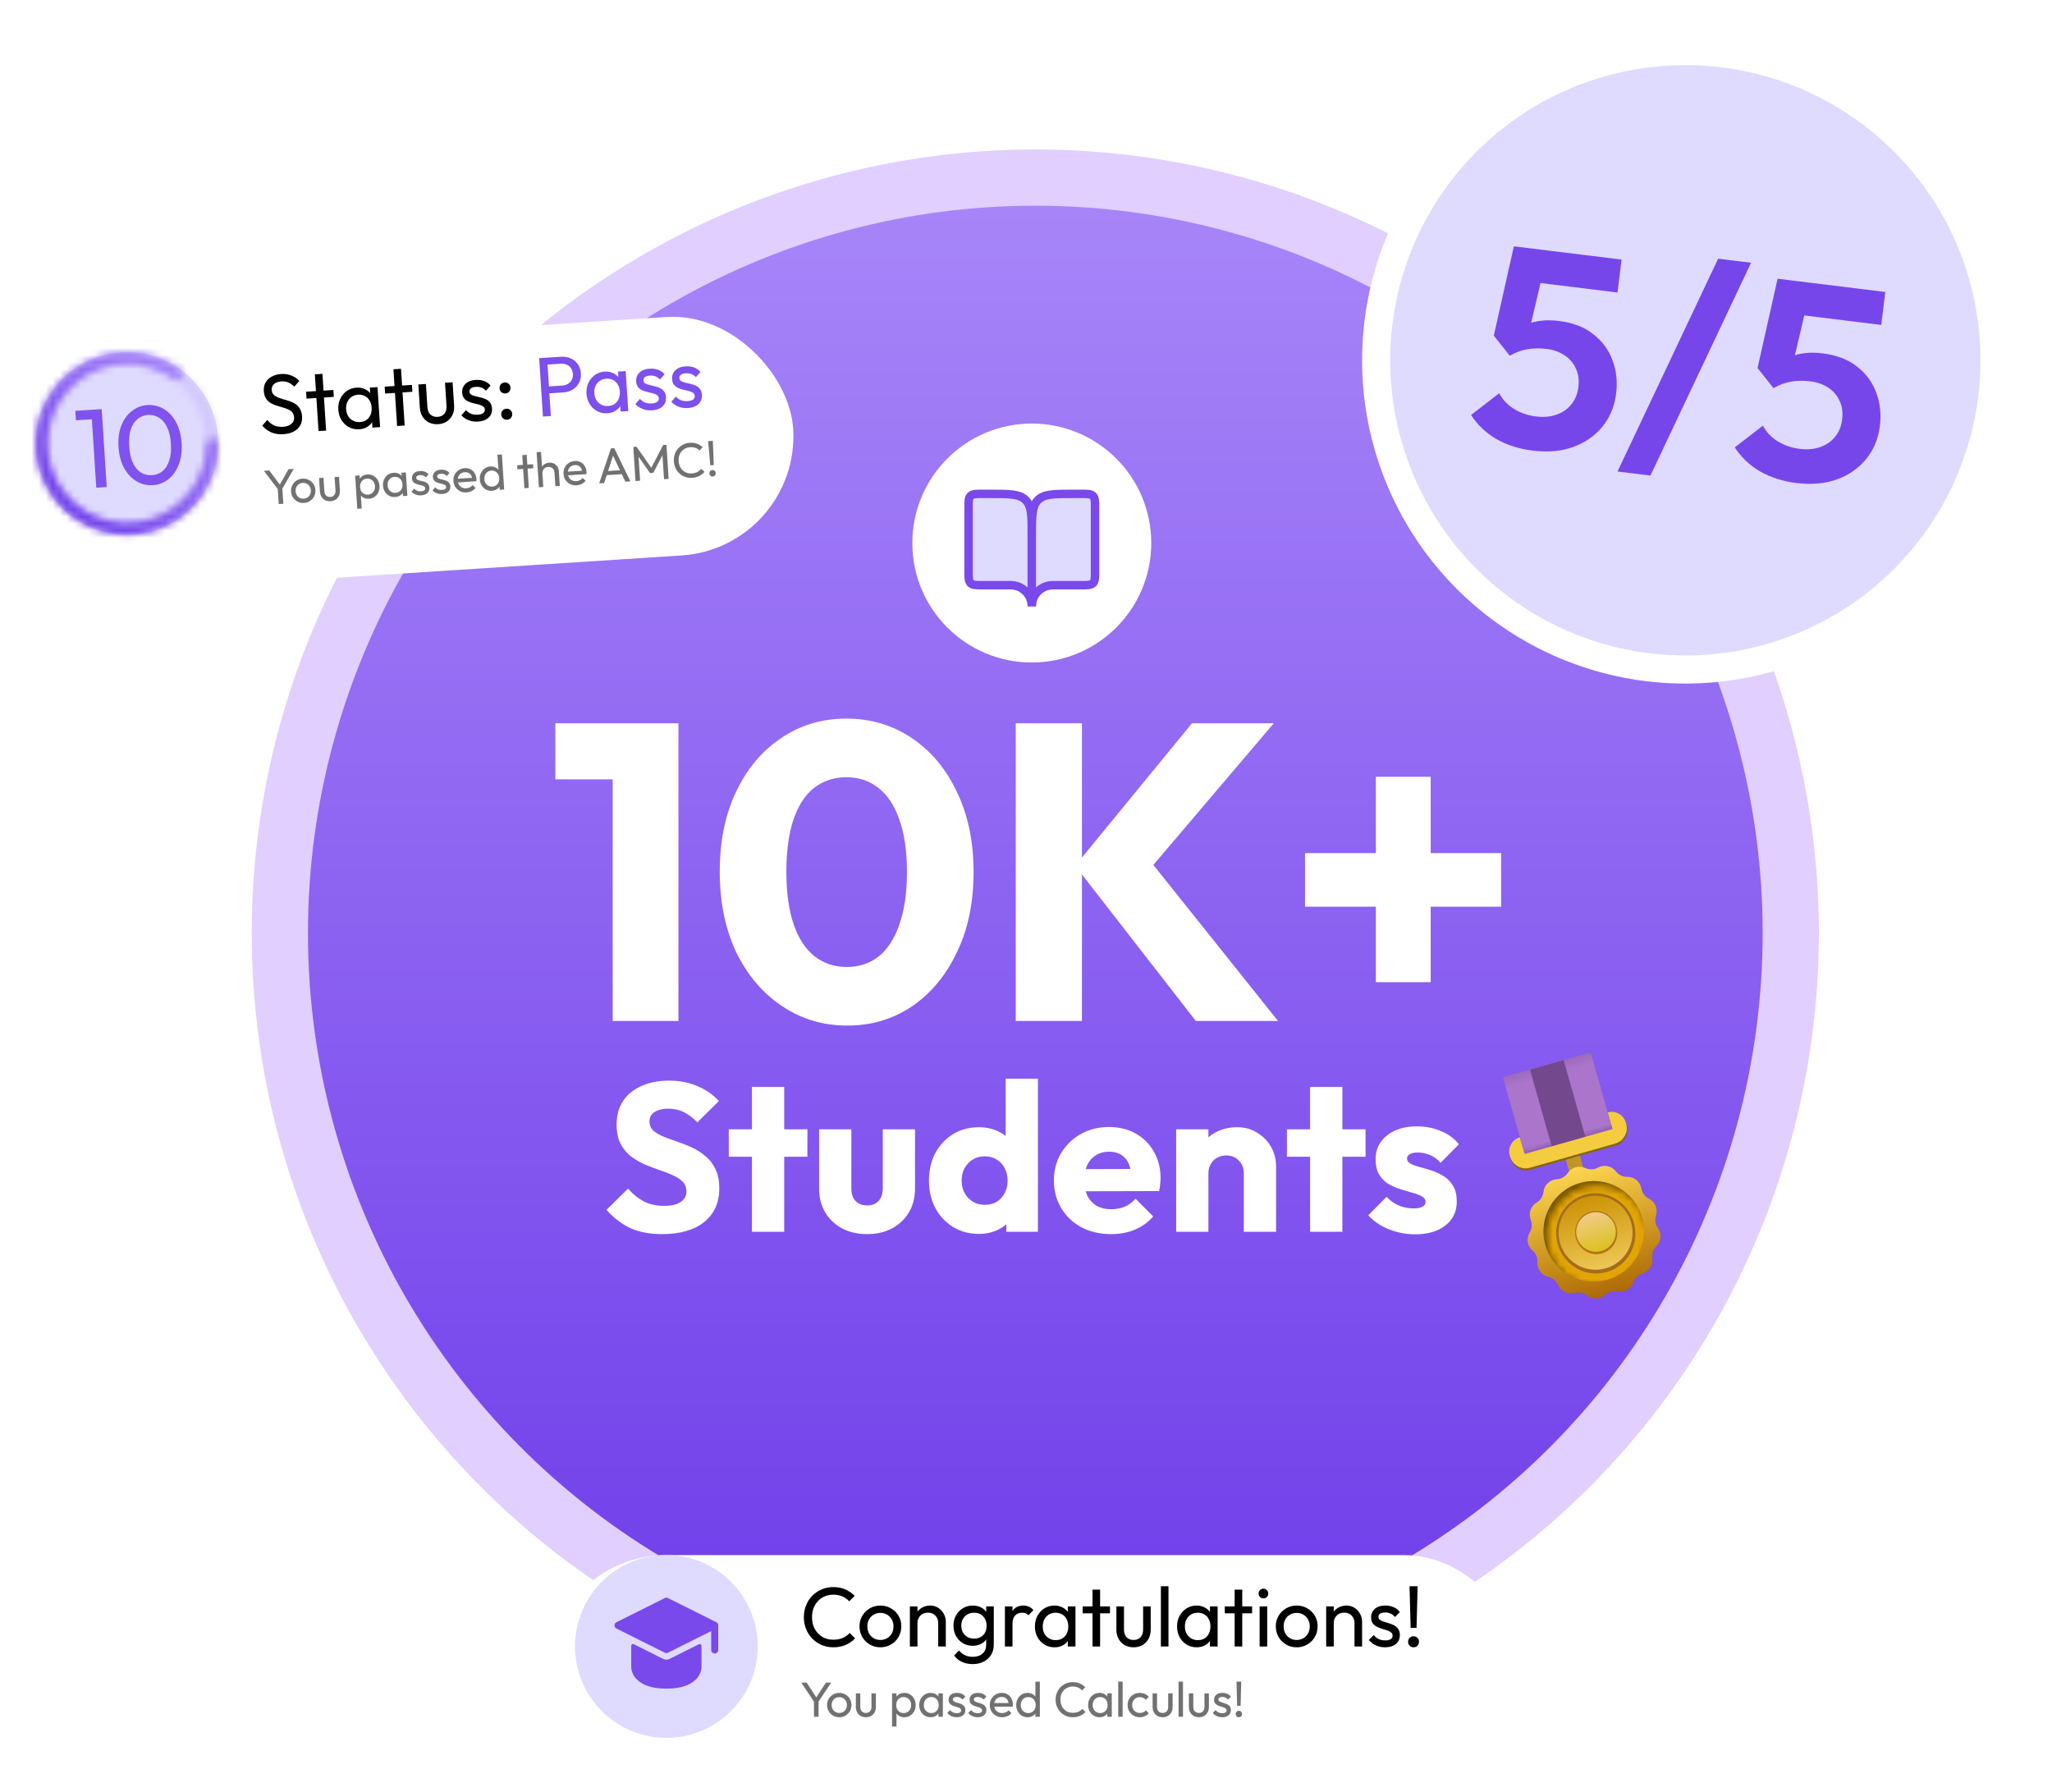 <svg width="292" height="255" viewBox="0 0 292 255" fill="none" xmlns="http://www.w3.org/2000/svg">
<circle cx="147.324" cy="132.766" r="107.5" fill="url(#paint0_linear_1134_1125)" stroke="#E1CFFF" stroke-width="8"/>
<path d="M87.184 145.266V102.906H96.544V145.266H87.184ZM79.024 110.886V102.906H95.944V110.886H79.024ZM120.54 145.926C117.14 145.926 114.06 145.006 111.3 143.166C108.54 141.326 106.36 138.766 104.76 135.486C103.2 132.166 102.42 128.346 102.42 124.026C102.42 119.666 103.2 115.866 104.76 112.626C106.32 109.346 108.46 106.806 111.18 105.006C113.9 103.166 116.98 102.246 120.42 102.246C123.9 102.246 127 103.166 129.72 105.006C132.44 106.806 134.58 109.346 136.14 112.626C137.74 115.906 138.54 119.726 138.54 124.086C138.54 128.446 137.74 132.266 136.14 135.546C134.58 138.826 132.44 141.386 129.72 143.226C127.04 145.026 123.98 145.926 120.54 145.926ZM120.48 137.586C122.24 137.586 123.76 137.086 125.04 136.086C126.32 135.046 127.3 133.526 127.98 131.526C128.7 129.486 129.06 127.006 129.06 124.086C129.06 121.126 128.7 118.646 127.98 116.646C127.3 114.646 126.32 113.146 125.04 112.146C123.76 111.106 122.22 110.586 120.42 110.586C118.7 110.586 117.18 111.086 115.86 112.086C114.58 113.086 113.6 114.586 112.92 116.586C112.24 118.586 111.9 121.066 111.9 124.026C111.9 126.986 112.24 129.466 112.92 131.466C113.6 133.466 114.58 134.986 115.86 136.026C117.18 137.066 118.72 137.586 120.48 137.586ZM170.161 145.266L153.001 123.186L169.621 102.906H181.261L162.541 124.926V121.086L181.861 145.266H170.161ZM144.541 145.266V102.906H153.961V145.266H144.541ZM185.706 129.006V121.386H213.606V129.006H185.706ZM195.786 110.526H203.586V139.746H195.786V110.526Z" fill="white"/>
<path d="M94.224 175.596C92.484 175.596 90.984 175.316 89.724 174.756C88.484 174.176 87.344 173.306 86.304 172.146L89.364 169.116C90.044 169.896 90.794 170.506 91.614 170.946C92.454 171.366 93.424 171.576 94.524 171.576C95.524 171.576 96.294 171.396 96.834 171.036C97.394 170.676 97.674 170.176 97.674 169.536C97.674 168.956 97.494 168.486 97.134 168.126C96.774 167.766 96.294 167.456 95.694 167.196C95.114 166.936 94.464 166.686 93.744 166.446C93.044 166.206 92.344 165.936 91.644 165.636C90.944 165.316 90.294 164.926 89.694 164.466C89.114 163.986 88.644 163.396 88.284 162.696C87.924 161.976 87.744 161.076 87.744 159.996C87.744 158.696 88.054 157.576 88.674 156.636C89.314 155.696 90.194 154.986 91.314 154.506C92.434 154.006 93.724 153.756 95.184 153.756C96.664 153.756 98.014 154.016 99.234 154.536C100.474 155.056 101.494 155.766 102.294 156.666L99.234 159.696C98.594 159.036 97.944 158.546 97.284 158.226C96.644 157.906 95.914 157.746 95.094 157.746C94.274 157.746 93.624 157.906 93.144 158.226C92.664 158.526 92.424 158.966 92.424 159.546C92.424 160.086 92.604 160.526 92.964 160.866C93.324 161.186 93.794 161.466 94.374 161.706C94.974 161.946 95.624 162.186 96.324 162.426C97.044 162.666 97.754 162.946 98.454 163.266C99.154 163.586 99.794 163.996 100.374 164.496C100.974 164.976 101.454 165.596 101.814 166.356C102.174 167.096 102.354 168.016 102.354 169.116C102.354 171.136 101.634 172.726 100.194 173.886C98.754 175.026 96.764 175.596 94.224 175.596ZM107.004 175.266V154.656H111.594V175.266H107.004ZM103.704 164.586V160.686H114.894V164.586H103.704ZM123.397 175.596C122.057 175.596 120.867 175.326 119.827 174.786C118.807 174.226 118.007 173.466 117.427 172.506C116.847 171.526 116.557 170.406 116.557 169.146V160.686H121.147V169.086C121.147 169.586 121.227 170.016 121.387 170.376C121.567 170.736 121.827 171.016 122.167 171.216C122.507 171.416 122.917 171.516 123.397 171.516C124.077 171.516 124.617 171.306 125.017 170.886C125.417 170.446 125.617 169.846 125.617 169.086V160.686H130.207V169.116C130.207 170.396 129.917 171.526 129.337 172.506C128.757 173.466 127.957 174.226 126.937 174.786C125.917 175.326 124.737 175.596 123.397 175.596ZM139.299 175.566C137.919 175.566 136.689 175.236 135.609 174.576C134.549 173.916 133.709 173.016 133.089 171.876C132.489 170.736 132.189 169.436 132.189 167.976C132.189 166.516 132.489 165.216 133.089 164.076C133.709 162.936 134.549 162.036 135.609 161.376C136.689 160.716 137.919 160.386 139.299 160.386C140.299 160.386 141.199 160.576 141.999 160.956C142.819 161.336 143.489 161.866 144.009 162.546C144.549 163.206 144.849 163.966 144.909 164.826V170.976C144.849 171.836 144.559 172.616 144.039 173.316C143.519 173.996 142.849 174.546 142.029 174.966C141.209 175.366 140.299 175.566 139.299 175.566ZM140.109 171.426C140.769 171.426 141.339 171.286 141.819 171.006C142.299 170.706 142.679 170.296 142.959 169.776C143.239 169.256 143.379 168.656 143.379 167.976C143.379 167.296 143.239 166.706 142.959 166.206C142.699 165.686 142.319 165.276 141.819 164.976C141.339 164.676 140.779 164.526 140.139 164.526C139.499 164.526 138.929 164.676 138.429 164.976C137.949 165.276 137.559 165.686 137.259 166.206C136.979 166.726 136.839 167.316 136.839 167.976C136.839 168.636 136.979 169.226 137.259 169.746C137.539 170.266 137.929 170.676 138.429 170.976C138.929 171.276 139.489 171.426 140.109 171.426ZM147.699 175.266H143.199V171.336L143.889 167.796L143.109 164.256V153.486H147.699V175.266ZM158.131 175.596C156.551 175.596 155.141 175.276 153.901 174.636C152.681 173.976 151.721 173.066 151.021 171.906C150.321 170.746 149.971 169.436 149.971 167.976C149.971 166.516 150.311 165.216 150.991 164.076C151.691 162.916 152.631 162.006 153.811 161.346C154.991 160.686 156.321 160.356 157.801 160.356C159.241 160.356 160.511 160.666 161.611 161.286C162.711 161.906 163.571 162.766 164.191 163.866C164.831 164.966 165.151 166.226 165.151 167.646C165.151 167.906 165.131 168.186 165.091 168.486C165.071 168.766 165.021 169.096 164.941 169.476L152.371 169.506V166.356L162.991 166.326L161.011 167.646C160.991 166.806 160.861 166.116 160.621 165.576C160.381 165.016 160.021 164.596 159.541 164.316C159.081 164.016 158.511 163.866 157.831 163.866C157.111 163.866 156.481 164.036 155.941 164.376C155.421 164.696 155.011 165.156 154.711 165.756C154.431 166.356 154.291 167.086 154.291 167.946C154.291 168.806 154.441 169.546 154.741 170.166C155.061 170.766 155.501 171.236 156.061 171.576C156.641 171.896 157.321 172.056 158.101 172.056C158.821 172.056 159.471 171.936 160.051 171.696C160.631 171.436 161.141 171.056 161.581 170.556L164.101 173.076C163.381 173.916 162.511 174.546 161.491 174.966C160.471 175.386 159.351 175.596 158.131 175.596ZM176.996 175.266V166.956C176.996 166.196 176.756 165.586 176.276 165.126C175.816 164.646 175.226 164.406 174.506 164.406C174.006 164.406 173.566 164.516 173.186 164.736C172.806 164.936 172.506 165.236 172.286 165.636C172.066 166.016 171.956 166.456 171.956 166.956L170.186 166.086C170.186 164.946 170.436 163.946 170.936 163.086C171.436 162.226 172.126 161.566 173.006 161.106C173.906 160.626 174.916 160.386 176.036 160.386C177.116 160.386 178.066 160.646 178.886 161.166C179.726 161.666 180.386 162.336 180.866 163.176C181.346 164.016 181.586 164.936 181.586 165.936V175.266H176.996ZM167.366 175.266V160.686H171.956V175.266H167.366ZM186.428 175.266V154.656H191.018V175.266H186.428ZM183.128 164.586V160.686H194.318V164.586H183.128ZM201.358 175.626C200.498 175.626 199.648 175.516 198.808 175.296C197.988 175.076 197.218 174.766 196.498 174.366C195.798 173.946 195.198 173.466 194.698 172.926L197.308 170.286C197.788 170.806 198.358 171.216 199.018 171.516C199.678 171.796 200.398 171.936 201.178 171.936C201.718 171.936 202.128 171.856 202.408 171.696C202.708 171.536 202.858 171.316 202.858 171.036C202.858 170.676 202.678 170.406 202.318 170.226C201.978 170.026 201.538 169.856 200.998 169.716C200.458 169.556 199.888 169.386 199.288 169.206C198.688 169.026 198.118 168.776 197.578 168.456C197.038 168.136 196.598 167.696 196.258 167.136C195.918 166.556 195.748 165.826 195.748 164.946C195.748 164.006 195.988 163.196 196.468 162.516C196.948 161.816 197.628 161.266 198.508 160.866C199.388 160.466 200.418 160.266 201.598 160.266C202.838 160.266 203.978 160.486 205.018 160.926C206.078 161.346 206.938 161.976 207.598 162.816L204.988 165.456C204.528 164.916 204.008 164.536 203.428 164.316C202.868 164.096 202.318 163.986 201.778 163.986C201.258 163.986 200.868 164.066 200.608 164.226C200.348 164.366 200.218 164.576 200.218 164.856C200.218 165.156 200.388 165.396 200.728 165.576C201.068 165.756 201.508 165.916 202.048 166.056C202.588 166.196 203.158 166.366 203.758 166.566C204.358 166.766 204.928 167.036 205.468 167.376C206.008 167.716 206.448 168.176 206.788 168.756C207.128 169.316 207.298 170.056 207.298 170.976C207.298 172.396 206.758 173.526 205.678 174.366C204.618 175.206 203.178 175.626 201.358 175.626Z" fill="white"/>
<g filter="url(#filter0_d_1134_1125)">
<rect x="217.051" y="158.553" width="2.087" height="3.556" rx="1.043" transform="rotate(-15.825 217.051 158.553)" fill="#C09525"/>
<path d="M225.999 154.697C226.343 155.909 225.639 157.17 224.427 157.513L212.306 160.949C211.094 161.292 209.834 160.588 209.49 159.377L209.437 159.19C209.123 158.081 209.767 156.928 210.875 156.614V156.614L211.528 158.92L224.024 155.378L223.371 153.072V153.072C224.479 152.758 225.632 153.402 225.946 154.51L225.999 154.697Z" fill="#836600"/>
<path d="M225.921 154.421C226.265 155.633 225.561 156.893 224.349 157.237L212.228 160.672C211.016 161.016 209.756 160.312 209.412 159.101L209.359 158.913C209.045 157.805 209.689 156.652 210.797 156.338V156.338L211.45 158.643L223.946 155.101L223.293 152.796V152.796C224.401 152.482 225.554 153.126 225.868 154.234L225.921 154.421Z" fill="#F4CC3F"/>
<path d="M223.961 155.152L211.468 158.693L208.379 147.798L214.626 146.027L220.873 144.257L223.961 155.152Z" fill="#AA75CB"/>
<path d="M220.105 156.244L215.323 157.6L212.235 146.705L217.017 145.349L220.105 156.244Z" fill="#73488D"/>
<path opacity="0.5" d="M221.312 145.773L208.741 149.336L208.31 147.817L220.882 144.253L221.312 145.773Z" fill="url(#paint1_linear_1134_1125)"/>
<path d="M211.309 157.862L223.742 154.338L223.977 155.167L211.544 158.691L211.309 157.862Z" fill="url(#paint2_linear_1134_1125)"/>
<path d="M217.605 161.42C218.15 160.598 219.213 160.297 220.108 160.711V160.711C220.684 160.977 221.352 160.954 221.908 160.648V160.648C222.772 160.174 223.853 160.401 224.453 161.183V161.183C224.839 161.687 225.441 161.977 226.076 161.965V161.965C227.062 161.946 227.914 162.649 228.081 163.621V163.621C228.189 164.246 228.587 164.783 229.155 165.067V165.067C230.036 165.508 230.464 166.527 230.16 167.466V167.466C229.965 168.069 230.069 168.73 230.439 169.245V169.245C231.015 170.045 230.919 171.146 230.215 171.836V171.836C229.762 172.28 229.546 172.913 229.635 173.541V173.541C229.773 174.517 229.177 175.448 228.232 175.731V175.731C227.625 175.914 227.14 176.374 226.926 176.971V176.971C226.594 177.9 225.634 178.447 224.666 178.259V178.259C224.044 178.138 223.4 178.321 222.934 178.75V178.75C222.208 179.418 221.104 179.456 220.334 178.84V178.84C219.839 178.444 219.185 178.306 218.572 178.47V178.47C217.619 178.724 216.624 178.245 216.228 177.341V177.341C215.974 176.76 215.459 176.334 214.84 176.194V176.194C213.878 175.977 213.22 175.09 213.289 174.106V174.106C213.334 173.473 213.076 172.857 212.593 172.445V172.445C211.843 171.806 211.672 170.714 212.19 169.875V169.875C212.524 169.336 212.582 168.67 212.346 168.081V168.081C211.978 167.166 212.334 166.12 213.183 165.619V165.619C213.73 165.296 214.09 164.734 214.155 164.102V164.102C214.255 163.122 215.056 162.361 216.041 162.311V162.311C216.674 162.28 217.255 161.949 217.605 161.42V161.42Z" fill="url(#paint3_linear_1134_1125)"/>
<circle cx="221.301" cy="169.715" r="7.15" transform="rotate(-15.825 221.301 169.715)" fill="#705100"/>
<mask id="mask0_1134_1125" style="mask-type:alpha" maskUnits="userSpaceOnUse" x="214" y="163" width="16" height="15">
<circle cx="221.873" cy="170.346" r="7.166" transform="rotate(-15.825 221.873 170.346)" fill="#C28B37"/>
</mask>
<g mask="url(#mask0_1134_1125)">
<circle cx="221.298" cy="169.716" r="7.166" transform="rotate(-15.825 221.298 169.716)" fill="#E3A504"/>
</g>
<ellipse cx="221.593" cy="170.004" rx="5.629" ry="5.72" transform="rotate(-15.825 221.593 170.004)" fill="#A36D1D"/>
<circle opacity="0.8" cx="221.565" cy="169.917" r="5.266" transform="rotate(-15.825 221.565 169.917)" fill="url(#paint4_linear_1134_1125)"/>
<ellipse cx="221.654" cy="169.892" rx="2.996" ry="3.087" transform="rotate(-15.825 221.654 169.892)" fill="#B5760C"/>
<circle opacity="0.8" cx="221.628" cy="169.805" r="2.815" transform="rotate(-15.825 221.628 169.805)" fill="url(#paint5_linear_1134_1125)"/>
</g>
<circle cx="146.824" cy="77.266" r="17" fill="white"/>
<path d="M139.824 83.266H143.824C145.481 83.266 146.824 84.609 146.824 86.266V76.266C146.824 73.438 146.824 72.023 145.946 71.145C145.067 70.266 143.653 70.266 140.824 70.266H139.824C138.881 70.266 138.41 70.266 138.117 70.559C137.824 70.852 137.824 71.323 137.824 72.266V81.266C137.824 82.209 137.824 82.68 138.117 82.973C138.41 83.266 138.881 83.266 139.824 83.266Z" fill="#DFDAFF" stroke="#7949EC" stroke-width="1.2"/>
<path d="M153.824 83.266H149.824C148.167 83.266 146.824 84.609 146.824 86.266V76.266C146.824 73.438 146.824 72.023 147.703 71.145C148.582 70.266 149.996 70.266 152.824 70.266H153.824C154.767 70.266 155.238 70.266 155.531 70.559C155.824 70.852 155.824 71.323 155.824 72.266V81.266C155.824 82.209 155.824 82.68 155.531 82.973C155.238 83.266 154.767 83.266 153.824 83.266Z" fill="#DFDAFF" stroke="#7949EC" stroke-width="1.2"/>
<g filter="url(#filter1_d_1134_1125)">
<rect x="77.824" y="217.266" width="139" height="34" rx="17" fill="white"/>
</g>
<circle cx="94.824" cy="234.266" r="13" fill="#DFDAFF"/>
<path d="M101.203 234.766C101.203 235.042 101.427 235.266 101.703 235.266C101.979 235.266 102.203 235.042 102.203 234.766L101.203 234.766ZM101.203 231.266L101.203 234.766L102.203 234.766L102.203 231.266L101.203 231.266Z" fill="#7949EC"/>
<path fill-rule="evenodd" clip-rule="evenodd" d="M90.186 233.947C90.02 233.864 89.824 233.985 89.824 234.171V237.266C89.824 237.266 89.824 237.266 89.824 237.266C89.824 237.266 89.824 240.266 94.824 240.266C99.824 240.266 99.824 237.266 99.824 237.266C99.824 237.266 99.824 237.266 99.824 237.266V234.171C99.824 233.985 99.629 233.864 99.462 233.947L95.271 236.043C94.99 236.183 94.659 236.183 94.377 236.043L90.186 233.947Z" fill="#7949EC"/>
<path d="M87.719 230.819L94.601 227.378C94.741 227.308 94.907 227.308 95.048 227.378L101.93 230.819C102.298 231.003 102.298 231.529 101.93 231.713L95.048 235.154C94.907 235.225 94.741 235.225 94.601 235.154L87.719 231.713C87.35 231.529 87.35 231.003 87.719 230.819Z" fill="#7949EC"/>
<path d="M118.588 234.386C117.988 234.386 117.432 234.278 116.92 234.062C116.408 233.838 115.96 233.53 115.576 233.138C115.2 232.746 114.908 232.29 114.7 231.77C114.492 231.25 114.388 230.694 114.388 230.102C114.388 229.502 114.492 228.942 114.7 228.422C114.908 227.902 115.2 227.45 115.576 227.066C115.96 226.674 116.404 226.37 116.908 226.154C117.42 225.93 117.976 225.818 118.576 225.818C119.232 225.818 119.808 225.93 120.304 226.154C120.8 226.378 121.24 226.682 121.624 227.066L120.844 227.846C120.58 227.55 120.256 227.318 119.872 227.15C119.496 226.982 119.064 226.898 118.576 226.898C118.136 226.898 117.732 226.978 117.364 227.138C116.996 227.29 116.676 227.51 116.404 227.798C116.132 228.086 115.92 228.426 115.768 228.818C115.624 229.21 115.552 229.638 115.552 230.102C115.552 230.566 115.624 230.994 115.768 231.386C115.92 231.778 116.132 232.118 116.404 232.406C116.676 232.694 116.996 232.918 117.364 233.078C117.732 233.23 118.136 233.306 118.576 233.306C119.096 233.306 119.548 233.222 119.932 233.054C120.316 232.878 120.64 232.642 120.904 232.346L121.684 233.114C121.3 233.514 120.848 233.826 120.328 234.05C119.816 234.274 119.236 234.386 118.588 234.386ZM125.283 234.386C124.723 234.386 124.219 234.254 123.771 233.99C123.323 233.726 122.967 233.37 122.703 232.922C122.439 232.466 122.307 231.958 122.307 231.398C122.307 230.846 122.439 230.35 122.703 229.91C122.967 229.462 123.323 229.106 123.771 228.842C124.219 228.578 124.723 228.446 125.283 228.446C125.835 228.446 126.335 228.578 126.783 228.842C127.239 229.098 127.599 229.45 127.863 229.898C128.127 230.346 128.259 230.846 128.259 231.398C128.259 231.958 128.127 232.466 127.863 232.922C127.599 233.37 127.239 233.726 126.783 233.99C126.335 234.254 125.835 234.386 125.283 234.386ZM125.283 233.342C125.643 233.342 125.963 233.258 126.243 233.09C126.523 232.922 126.743 232.694 126.903 232.406C127.063 232.11 127.143 231.774 127.143 231.398C127.143 231.03 127.059 230.702 126.891 230.414C126.731 230.126 126.511 229.902 126.231 229.742C125.959 229.574 125.643 229.49 125.283 229.49C124.923 229.49 124.603 229.574 124.323 229.742C124.043 229.902 123.823 230.126 123.663 230.414C123.503 230.702 123.423 231.03 123.423 231.398C123.423 231.774 123.503 232.11 123.663 232.406C123.823 232.694 124.043 232.922 124.323 233.09C124.603 233.258 124.923 233.342 125.283 233.342ZM133.508 234.266V230.942C133.508 230.51 133.372 230.154 133.1 229.874C132.828 229.594 132.476 229.454 132.044 229.454C131.756 229.454 131.5 229.518 131.276 229.646C131.052 229.774 130.876 229.95 130.748 230.174C130.62 230.398 130.556 230.654 130.556 230.942L130.112 230.69C130.112 230.258 130.208 229.874 130.4 229.538C130.592 229.202 130.86 228.938 131.204 228.746C131.548 228.546 131.936 228.446 132.368 228.446C132.8 228.446 133.18 228.554 133.508 228.77C133.844 228.986 134.108 229.27 134.3 229.622C134.492 229.966 134.588 230.334 134.588 230.726V234.266H133.508ZM129.476 234.266V228.566H130.556V234.266H129.476ZM138.414 236.774C137.83 236.774 137.31 236.666 136.854 236.45C136.406 236.234 136.046 235.93 135.774 235.538L136.47 234.83C136.702 235.126 136.978 235.35 137.298 235.502C137.618 235.662 137.998 235.742 138.438 235.742C139.022 235.742 139.482 235.586 139.818 235.274C140.162 234.97 140.334 234.558 140.334 234.038V232.622L140.526 231.338L140.334 230.066V228.566H141.414V234.038C141.414 234.582 141.286 235.058 141.03 235.466C140.782 235.874 140.43 236.194 139.974 236.426C139.526 236.658 139.006 236.774 138.414 236.774ZM138.414 234.17C137.894 234.17 137.426 234.046 137.01 233.798C136.602 233.55 136.278 233.21 136.038 232.778C135.798 232.338 135.678 231.846 135.678 231.302C135.678 230.758 135.798 230.274 136.038 229.85C136.278 229.418 136.602 229.078 137.01 228.83C137.426 228.574 137.894 228.446 138.414 228.446C138.862 228.446 139.258 228.534 139.602 228.71C139.946 228.886 140.218 229.134 140.418 229.454C140.626 229.766 140.738 230.134 140.754 230.558V232.07C140.73 232.486 140.614 232.854 140.406 233.174C140.206 233.486 139.934 233.73 139.59 233.906C139.246 234.082 138.854 234.17 138.414 234.17ZM138.63 233.15C138.982 233.15 139.29 233.074 139.554 232.922C139.826 232.77 140.034 232.558 140.178 232.286C140.322 232.006 140.394 231.682 140.394 231.314C140.394 230.946 140.318 230.626 140.166 230.354C140.022 230.074 139.818 229.858 139.554 229.706C139.29 229.546 138.978 229.466 138.618 229.466C138.258 229.466 137.942 229.546 137.67 229.706C137.398 229.858 137.182 230.074 137.022 230.354C136.87 230.626 136.794 230.942 136.794 231.302C136.794 231.662 136.87 231.982 137.022 232.262C137.182 232.542 137.398 232.762 137.67 232.922C137.95 233.074 138.27 233.15 138.63 233.15ZM142.999 234.266V228.566H144.079V234.266H142.999ZM144.079 231.014L143.671 230.834C143.671 230.106 143.839 229.526 144.175 229.094C144.511 228.662 144.995 228.446 145.627 228.446C145.915 228.446 146.175 228.498 146.407 228.602C146.639 228.698 146.855 228.862 147.055 229.094L146.347 229.826C146.227 229.698 146.095 229.606 145.951 229.55C145.807 229.494 145.639 229.466 145.447 229.466C145.047 229.466 144.719 229.594 144.463 229.85C144.207 230.106 144.079 230.494 144.079 231.014ZM150.052 234.386C149.532 234.386 149.06 234.258 148.636 234.002C148.212 233.738 147.876 233.382 147.628 232.934C147.388 232.486 147.268 231.982 147.268 231.422C147.268 230.862 147.388 230.358 147.628 229.91C147.876 229.462 148.208 229.106 148.624 228.842C149.048 228.578 149.524 228.446 150.052 228.446C150.484 228.446 150.868 228.538 151.204 228.722C151.548 228.898 151.824 229.146 152.032 229.466C152.24 229.778 152.356 230.142 152.38 230.558V232.274C152.356 232.682 152.24 233.046 152.032 233.366C151.832 233.686 151.56 233.938 151.216 234.122C150.88 234.298 150.492 234.386 150.052 234.386ZM150.232 233.366C150.768 233.366 151.2 233.186 151.528 232.826C151.856 232.458 152.02 231.99 152.02 231.422C152.02 231.03 151.944 230.69 151.792 230.402C151.648 230.106 151.44 229.878 151.168 229.718C150.896 229.55 150.58 229.466 150.22 229.466C149.86 229.466 149.54 229.55 149.26 229.718C148.988 229.886 148.772 230.118 148.612 230.414C148.46 230.702 148.384 231.034 148.384 231.41C148.384 231.794 148.46 232.134 148.612 232.43C148.772 232.718 148.992 232.946 149.272 233.114C149.552 233.282 149.872 233.366 150.232 233.366ZM151.948 234.266V232.73L152.152 231.338L151.948 229.958V228.566H153.04V234.266H151.948ZM155.465 234.266V226.178H156.545V234.266H155.465ZM154.061 229.55V228.566H157.949V229.55H154.061ZM161.299 234.386C160.835 234.386 160.415 234.282 160.039 234.074C159.671 233.858 159.383 233.562 159.175 233.186C158.967 232.81 158.863 232.374 158.863 231.878V228.566H159.943V231.83C159.943 232.142 159.995 232.414 160.099 232.646C160.211 232.87 160.371 233.042 160.579 233.162C160.787 233.282 161.031 233.342 161.311 233.342C161.735 233.342 162.067 233.21 162.307 232.946C162.547 232.674 162.667 232.302 162.667 231.83V228.566H163.747V231.878C163.747 232.374 163.643 232.81 163.435 233.186C163.227 233.562 162.939 233.858 162.571 234.074C162.211 234.282 161.787 234.386 161.299 234.386ZM165.194 234.266V225.698H166.274V234.266H165.194ZM170.279 234.386C169.759 234.386 169.287 234.258 168.863 234.002C168.439 233.738 168.103 233.382 167.854 232.934C167.615 232.486 167.495 231.982 167.495 231.422C167.495 230.862 167.615 230.358 167.854 229.91C168.103 229.462 168.435 229.106 168.851 228.842C169.275 228.578 169.751 228.446 170.279 228.446C170.711 228.446 171.095 228.538 171.431 228.722C171.775 228.898 172.051 229.146 172.259 229.466C172.467 229.778 172.583 230.142 172.607 230.558V232.274C172.583 232.682 172.467 233.046 172.259 233.366C172.059 233.686 171.787 233.938 171.443 234.122C171.107 234.298 170.719 234.386 170.279 234.386ZM170.459 233.366C170.995 233.366 171.427 233.186 171.755 232.826C172.083 232.458 172.247 231.99 172.247 231.422C172.247 231.03 172.171 230.69 172.019 230.402C171.875 230.106 171.667 229.878 171.395 229.718C171.123 229.55 170.807 229.466 170.447 229.466C170.087 229.466 169.767 229.55 169.487 229.718C169.215 229.886 168.999 230.118 168.839 230.414C168.687 230.702 168.611 231.034 168.611 231.41C168.611 231.794 168.687 232.134 168.839 232.43C168.999 232.718 169.219 232.946 169.499 233.114C169.779 233.282 170.099 233.366 170.459 233.366ZM172.175 234.266V232.73L172.379 231.338L172.175 229.958V228.566H173.267V234.266H172.175ZM175.691 234.266V226.178H176.771V234.266H175.691ZM174.287 229.55V228.566H178.175V229.55H174.287ZM179.245 234.266V228.566H180.325V234.266H179.245ZM179.785 227.426C179.585 227.426 179.421 227.362 179.293 227.234C179.165 227.098 179.101 226.93 179.101 226.73C179.101 226.538 179.165 226.378 179.293 226.25C179.421 226.114 179.585 226.046 179.785 226.046C179.985 226.046 180.149 226.114 180.277 226.25C180.405 226.378 180.469 226.538 180.469 226.73C180.469 226.93 180.405 227.098 180.277 227.234C180.149 227.362 179.985 227.426 179.785 227.426ZM184.521 234.386C183.961 234.386 183.457 234.254 183.009 233.99C182.561 233.726 182.205 233.37 181.941 232.922C181.677 232.466 181.545 231.958 181.545 231.398C181.545 230.846 181.677 230.35 181.941 229.91C182.205 229.462 182.561 229.106 183.009 228.842C183.457 228.578 183.961 228.446 184.521 228.446C185.073 228.446 185.573 228.578 186.021 228.842C186.477 229.098 186.837 229.45 187.101 229.898C187.365 230.346 187.497 230.846 187.497 231.398C187.497 231.958 187.365 232.466 187.101 232.922C186.837 233.37 186.477 233.726 186.021 233.99C185.573 234.254 185.073 234.386 184.521 234.386ZM184.521 233.342C184.881 233.342 185.201 233.258 185.481 233.09C185.761 232.922 185.981 232.694 186.141 232.406C186.301 232.11 186.381 231.774 186.381 231.398C186.381 231.03 186.297 230.702 186.129 230.414C185.969 230.126 185.749 229.902 185.469 229.742C185.197 229.574 184.881 229.49 184.521 229.49C184.161 229.49 183.841 229.574 183.561 229.742C183.281 229.902 183.061 230.126 182.901 230.414C182.741 230.702 182.661 231.03 182.661 231.398C182.661 231.774 182.741 232.11 182.901 232.406C183.061 232.694 183.281 232.922 183.561 233.09C183.841 233.258 184.161 233.342 184.521 233.342ZM192.746 234.266V230.942C192.746 230.51 192.61 230.154 192.338 229.874C192.066 229.594 191.714 229.454 191.282 229.454C190.994 229.454 190.738 229.518 190.514 229.646C190.29 229.774 190.114 229.95 189.986 230.174C189.858 230.398 189.794 230.654 189.794 230.942L189.35 230.69C189.35 230.258 189.446 229.874 189.638 229.538C189.83 229.202 190.098 228.938 190.442 228.746C190.786 228.546 191.174 228.446 191.606 228.446C192.038 228.446 192.418 228.554 192.746 228.77C193.082 228.986 193.346 229.27 193.538 229.622C193.73 229.966 193.826 230.334 193.826 230.726V234.266H192.746ZM188.714 234.266V228.566H189.794V234.266H188.714ZM197.1 234.386C196.78 234.386 196.476 234.346 196.188 234.266C195.908 234.178 195.648 234.058 195.408 233.906C195.168 233.746 194.96 233.558 194.784 233.342L195.48 232.646C195.688 232.902 195.928 233.094 196.2 233.222C196.472 233.342 196.776 233.402 197.112 233.402C197.448 233.402 197.708 233.346 197.892 233.234C198.076 233.114 198.168 232.95 198.168 232.742C198.168 232.534 198.092 232.374 197.94 232.262C197.796 232.142 197.608 232.046 197.376 231.974C197.144 231.894 196.896 231.818 196.632 231.746C196.376 231.666 196.132 231.566 195.9 231.446C195.668 231.326 195.476 231.162 195.324 230.954C195.18 230.746 195.108 230.47 195.108 230.126C195.108 229.782 195.192 229.486 195.36 229.238C195.528 228.982 195.76 228.786 196.056 228.65C196.36 228.514 196.724 228.446 197.148 228.446C197.596 228.446 197.992 228.526 198.336 228.686C198.688 228.838 198.976 229.07 199.2 229.382L198.504 230.078C198.344 229.87 198.144 229.71 197.904 229.598C197.672 229.486 197.408 229.43 197.112 229.43C196.8 229.43 196.56 229.486 196.392 229.598C196.232 229.702 196.152 229.85 196.152 230.042C196.152 230.234 196.224 230.382 196.368 230.486C196.512 230.59 196.7 230.678 196.932 230.75C197.172 230.822 197.42 230.898 197.676 230.978C197.932 231.05 198.176 231.15 198.408 231.278C198.64 231.406 198.828 231.578 198.972 231.794C199.124 232.01 199.2 232.294 199.2 232.646C199.2 233.182 199.008 233.606 198.624 233.918C198.248 234.23 197.74 234.386 197.1 234.386ZM200.733 231.626L200.577 225.698H201.729L201.573 231.626H200.733ZM201.141 234.386C200.917 234.386 200.733 234.31 200.589 234.158C200.445 234.006 200.373 233.818 200.373 233.594C200.373 233.37 200.445 233.186 200.589 233.042C200.733 232.89 200.917 232.814 201.141 232.814C201.373 232.814 201.561 232.89 201.705 233.042C201.849 233.186 201.921 233.37 201.921 233.594C201.921 233.818 201.849 234.006 201.705 234.158C201.561 234.31 201.373 234.386 201.141 234.386Z" fill="black"/>
<path d="M115.938 242.292L114.027 239.408H114.79L116.33 241.767H115.987L117.534 239.408H118.283L116.358 242.292H115.938ZM115.826 244.266V241.858H116.484V244.266H115.826ZM119.428 244.336C119.102 244.336 118.808 244.259 118.546 244.105C118.285 243.951 118.077 243.743 117.923 243.482C117.769 243.216 117.692 242.92 117.692 242.593C117.692 242.271 117.769 241.982 117.923 241.725C118.077 241.464 118.285 241.256 118.546 241.102C118.808 240.948 119.102 240.871 119.428 240.871C119.75 240.871 120.042 240.948 120.303 241.102C120.569 241.251 120.779 241.457 120.933 241.718C121.087 241.979 121.164 242.271 121.164 242.593C121.164 242.92 121.087 243.216 120.933 243.482C120.779 243.743 120.569 243.951 120.303 244.105C120.042 244.259 119.75 244.336 119.428 244.336ZM119.428 243.727C119.638 243.727 119.825 243.678 119.988 243.58C120.152 243.482 120.28 243.349 120.373 243.181C120.467 243.008 120.513 242.812 120.513 242.593C120.513 242.378 120.464 242.187 120.366 242.019C120.273 241.851 120.145 241.72 119.981 241.627C119.823 241.529 119.638 241.48 119.428 241.48C119.218 241.48 119.032 241.529 118.868 241.627C118.705 241.72 118.577 241.851 118.483 242.019C118.39 242.187 118.343 242.378 118.343 242.593C118.343 242.812 118.39 243.008 118.483 243.181C118.577 243.349 118.705 243.482 118.868 243.58C119.032 243.678 119.218 243.727 119.428 243.727ZM123.211 244.336C122.94 244.336 122.695 244.275 122.476 244.154C122.261 244.028 122.093 243.855 121.972 243.636C121.851 243.417 121.79 243.162 121.79 242.873V240.941H122.42V242.845C122.42 243.027 122.45 243.186 122.511 243.321C122.576 243.452 122.67 243.552 122.791 243.622C122.912 243.692 123.055 243.727 123.218 243.727C123.465 243.727 123.659 243.65 123.799 243.496C123.939 243.337 124.009 243.12 124.009 242.845V240.941H124.639V242.873C124.639 243.162 124.578 243.417 124.457 243.636C124.336 243.855 124.168 244.028 123.953 244.154C123.743 244.275 123.496 244.336 123.211 244.336ZM128.69 244.336C128.438 244.336 128.209 244.285 128.004 244.182C127.803 244.075 127.642 243.928 127.521 243.741C127.399 243.554 127.332 243.342 127.318 243.104V242.103C127.332 241.86 127.399 241.648 127.521 241.466C127.647 241.279 127.81 241.135 128.011 241.032C128.216 240.925 128.442 240.871 128.69 240.871C128.993 240.871 129.266 240.948 129.509 241.102C129.756 241.256 129.95 241.464 130.09 241.725C130.23 241.986 130.3 242.28 130.3 242.607C130.3 242.934 130.23 243.228 130.09 243.489C129.95 243.75 129.756 243.958 129.509 244.112C129.266 244.261 128.993 244.336 128.69 244.336ZM128.585 243.741C128.795 243.741 128.979 243.692 129.138 243.594C129.296 243.496 129.422 243.363 129.516 243.195C129.609 243.022 129.656 242.824 129.656 242.6C129.656 242.381 129.609 242.185 129.516 242.012C129.422 241.839 129.296 241.706 129.138 241.613C128.979 241.515 128.797 241.466 128.592 241.466C128.382 241.466 128.197 241.515 128.039 241.613C127.88 241.706 127.756 241.839 127.668 242.012C127.579 242.185 127.535 242.383 127.535 242.607C127.535 242.826 127.577 243.022 127.661 243.195C127.749 243.363 127.873 243.496 128.032 243.594C128.195 243.692 128.379 243.741 128.585 243.741ZM126.94 245.659V240.941H127.57V241.816L127.451 242.621L127.57 243.433V245.659H126.94ZM132.428 244.336C132.124 244.336 131.849 244.261 131.602 244.112C131.354 243.958 131.158 243.75 131.014 243.489C130.874 243.228 130.804 242.934 130.804 242.607C130.804 242.28 130.874 241.986 131.014 241.725C131.158 241.464 131.352 241.256 131.595 241.102C131.842 240.948 132.12 240.871 132.428 240.871C132.68 240.871 132.904 240.925 133.1 241.032C133.3 241.135 133.461 241.279 133.583 241.466C133.704 241.648 133.772 241.86 133.786 242.103V243.104C133.772 243.342 133.704 243.554 133.583 243.741C133.466 243.928 133.307 244.075 133.107 244.182C132.911 244.285 132.684 244.336 132.428 244.336ZM132.533 243.741C132.845 243.741 133.097 243.636 133.289 243.426C133.48 243.211 133.576 242.938 133.576 242.607C133.576 242.378 133.531 242.18 133.443 242.012C133.359 241.839 133.237 241.706 133.079 241.613C132.92 241.515 132.736 241.466 132.526 241.466C132.316 241.466 132.129 241.515 131.966 241.613C131.807 241.711 131.681 241.846 131.588 242.019C131.499 242.187 131.455 242.381 131.455 242.6C131.455 242.824 131.499 243.022 131.588 243.195C131.681 243.363 131.809 243.496 131.973 243.594C132.136 243.692 132.323 243.741 132.533 243.741ZM133.534 244.266V243.37L133.653 242.558L133.534 241.753V240.941H134.171V244.266H133.534ZM136.145 244.336C135.958 244.336 135.781 244.313 135.613 244.266C135.45 244.215 135.298 244.145 135.158 244.056C135.018 243.963 134.897 243.853 134.794 243.727L135.2 243.321C135.321 243.47 135.461 243.582 135.62 243.657C135.779 243.727 135.956 243.762 136.152 243.762C136.348 243.762 136.5 243.729 136.607 243.664C136.714 243.594 136.768 243.498 136.768 243.377C136.768 243.256 136.724 243.162 136.635 243.097C136.551 243.027 136.441 242.971 136.306 242.929C136.171 242.882 136.026 242.838 135.872 242.796C135.723 242.749 135.58 242.691 135.445 242.621C135.31 242.551 135.198 242.455 135.109 242.334C135.025 242.213 134.983 242.052 134.983 241.851C134.983 241.65 135.032 241.478 135.13 241.333C135.228 241.184 135.363 241.069 135.536 240.99C135.713 240.911 135.926 240.871 136.173 240.871C136.434 240.871 136.665 240.918 136.866 241.011C137.071 241.1 137.239 241.235 137.37 241.417L136.964 241.823C136.871 241.702 136.754 241.608 136.614 241.543C136.479 241.478 136.325 241.445 136.152 241.445C135.97 241.445 135.83 241.478 135.732 241.543C135.639 241.604 135.592 241.69 135.592 241.802C135.592 241.914 135.634 242 135.718 242.061C135.802 242.122 135.912 242.173 136.047 242.215C136.187 242.257 136.332 242.301 136.481 242.348C136.63 242.39 136.773 242.448 136.908 242.523C137.043 242.598 137.153 242.698 137.237 242.824C137.326 242.95 137.37 243.116 137.37 243.321C137.37 243.634 137.258 243.881 137.034 244.063C136.815 244.245 136.518 244.336 136.145 244.336ZM139.132 244.336C138.946 244.336 138.768 244.313 138.6 244.266C138.437 244.215 138.285 244.145 138.145 244.056C138.005 243.963 137.884 243.853 137.781 243.727L138.187 243.321C138.309 243.47 138.449 243.582 138.607 243.657C138.766 243.727 138.943 243.762 139.139 243.762C139.335 243.762 139.487 243.729 139.594 243.664C139.702 243.594 139.755 243.498 139.755 243.377C139.755 243.256 139.711 243.162 139.622 243.097C139.538 243.027 139.429 242.971 139.293 242.929C139.158 242.882 139.013 242.838 138.859 242.796C138.71 242.749 138.568 242.691 138.432 242.621C138.297 242.551 138.185 242.455 138.096 242.334C138.012 242.213 137.97 242.052 137.97 241.851C137.97 241.65 138.019 241.478 138.117 241.333C138.215 241.184 138.351 241.069 138.523 240.99C138.701 240.911 138.913 240.871 139.16 240.871C139.422 240.871 139.653 240.918 139.853 241.011C140.059 241.1 140.227 241.235 140.357 241.417L139.951 241.823C139.858 241.702 139.741 241.608 139.601 241.543C139.466 241.478 139.312 241.445 139.139 241.445C138.957 241.445 138.817 241.478 138.719 241.543C138.626 241.604 138.579 241.69 138.579 241.802C138.579 241.914 138.621 242 138.705 242.061C138.789 242.122 138.899 242.173 139.034 242.215C139.174 242.257 139.319 242.301 139.468 242.348C139.618 242.39 139.76 242.448 139.895 242.523C140.031 242.598 140.14 242.698 140.224 242.824C140.313 242.95 140.357 243.116 140.357 243.321C140.357 243.634 140.245 243.881 140.021 244.063C139.802 244.245 139.506 244.336 139.132 244.336ZM142.603 244.336C142.271 244.336 141.973 244.261 141.707 244.112C141.441 243.958 141.231 243.75 141.077 243.489C140.923 243.228 140.846 242.931 140.846 242.6C140.846 242.273 140.92 241.979 141.07 241.718C141.224 241.457 141.429 241.251 141.686 241.102C141.947 240.948 142.239 240.871 142.561 240.871C142.869 240.871 143.139 240.941 143.373 241.081C143.611 241.221 143.795 241.415 143.926 241.662C144.061 241.909 144.129 242.189 144.129 242.502C144.129 242.549 144.126 242.6 144.122 242.656C144.117 242.707 144.108 242.768 144.094 242.838H141.287V242.313H143.758L143.527 242.516C143.527 242.292 143.487 242.103 143.408 241.949C143.328 241.79 143.216 241.669 143.072 241.585C142.927 241.496 142.752 241.452 142.547 241.452C142.332 241.452 142.143 241.499 141.98 241.592C141.816 241.685 141.69 241.816 141.602 241.984C141.513 242.152 141.469 242.35 141.469 242.579C141.469 242.812 141.515 243.018 141.609 243.195C141.702 243.368 141.835 243.503 142.008 243.601C142.18 243.694 142.379 243.741 142.603 243.741C142.789 243.741 142.96 243.708 143.114 243.643C143.272 243.578 143.408 243.48 143.52 243.349L143.926 243.762C143.767 243.949 143.571 244.091 143.338 244.189C143.109 244.287 142.864 244.336 142.603 244.336ZM146.223 244.336C145.915 244.336 145.639 244.261 145.397 244.112C145.154 243.958 144.96 243.75 144.816 243.489C144.676 243.228 144.606 242.934 144.606 242.607C144.606 242.28 144.676 241.986 144.816 241.725C144.96 241.464 145.154 241.256 145.397 241.102C145.639 240.948 145.915 240.871 146.223 240.871C146.47 240.871 146.694 240.925 146.895 241.032C147.095 241.135 147.256 241.279 147.378 241.466C147.504 241.648 147.574 241.86 147.588 242.103V243.104C147.574 243.342 147.506 243.554 147.385 243.741C147.263 243.928 147.102 244.075 146.902 244.182C146.701 244.285 146.475 244.336 146.223 244.336ZM146.328 243.741C146.538 243.741 146.72 243.692 146.874 243.594C147.032 243.496 147.156 243.363 147.245 243.195C147.333 243.022 147.378 242.826 147.378 242.607C147.378 242.378 147.331 242.18 147.238 242.012C147.149 241.844 147.025 241.711 146.867 241.613C146.713 241.515 146.531 241.466 146.321 241.466C146.111 241.466 145.926 241.515 145.768 241.613C145.609 241.711 145.483 241.846 145.39 242.019C145.301 242.187 145.257 242.381 145.257 242.6C145.257 242.824 145.301 243.022 145.39 243.195C145.483 243.363 145.609 243.496 145.768 243.594C145.931 243.692 146.118 243.741 146.328 243.741ZM147.973 244.266H147.336V243.37L147.455 242.558L147.336 241.753V239.268H147.973V244.266ZM152.663 244.336C152.313 244.336 151.988 244.273 151.69 244.147C151.391 244.016 151.13 243.837 150.906 243.608C150.686 243.379 150.516 243.113 150.395 242.81C150.273 242.507 150.213 242.182 150.213 241.837C150.213 241.487 150.273 241.16 150.395 240.857C150.516 240.554 150.686 240.29 150.906 240.066C151.13 239.837 151.389 239.66 151.683 239.534C151.981 239.403 152.306 239.338 152.656 239.338C153.038 239.338 153.374 239.403 153.664 239.534C153.953 239.665 154.21 239.842 154.434 240.066L153.979 240.521C153.825 240.348 153.636 240.213 153.412 240.115C153.192 240.017 152.94 239.968 152.656 239.968C152.399 239.968 152.163 240.015 151.949 240.108C151.734 240.197 151.547 240.325 151.389 240.493C151.23 240.661 151.106 240.859 151.018 241.088C150.934 241.317 150.892 241.566 150.892 241.837C150.892 242.108 150.934 242.357 151.018 242.586C151.106 242.815 151.23 243.013 151.389 243.181C151.547 243.349 151.734 243.48 151.949 243.573C152.163 243.662 152.399 243.706 152.656 243.706C152.959 243.706 153.223 243.657 153.447 243.559C153.671 243.456 153.86 243.319 154.014 243.146L154.469 243.594C154.245 243.827 153.981 244.009 153.678 244.14C153.379 244.271 153.041 244.336 152.663 244.336ZM156.463 244.336C156.16 244.336 155.884 244.261 155.637 244.112C155.39 243.958 155.194 243.75 155.049 243.489C154.909 243.228 154.839 242.934 154.839 242.607C154.839 242.28 154.909 241.986 155.049 241.725C155.194 241.464 155.387 241.256 155.63 241.102C155.877 240.948 156.155 240.871 156.463 240.871C156.715 240.871 156.939 240.925 157.135 241.032C157.336 241.135 157.497 241.279 157.618 241.466C157.739 241.648 157.807 241.86 157.821 242.103V243.104C157.807 243.342 157.739 243.554 157.618 243.741C157.501 243.928 157.343 244.075 157.142 244.182C156.946 244.285 156.72 244.336 156.463 244.336ZM156.568 243.741C156.881 243.741 157.133 243.636 157.324 243.426C157.515 243.211 157.611 242.938 157.611 242.607C157.611 242.378 157.567 242.18 157.478 242.012C157.394 241.839 157.273 241.706 157.114 241.613C156.955 241.515 156.771 241.466 156.561 241.466C156.351 241.466 156.164 241.515 156.001 241.613C155.842 241.711 155.716 241.846 155.623 242.019C155.534 242.187 155.49 242.381 155.49 242.6C155.49 242.824 155.534 243.022 155.623 243.195C155.716 243.363 155.845 243.496 156.008 243.594C156.171 243.692 156.358 243.741 156.568 243.741ZM157.569 244.266V243.37L157.688 242.558L157.569 241.753V240.941H158.206V244.266H157.569ZM159.123 244.266V239.268H159.753V244.266H159.123ZM162.194 244.336C161.867 244.336 161.571 244.259 161.305 244.105C161.044 243.951 160.836 243.743 160.682 243.482C160.533 243.216 160.458 242.922 160.458 242.6C160.458 242.273 160.533 241.979 160.682 241.718C160.836 241.457 161.044 241.251 161.305 241.102C161.571 240.948 161.867 240.871 162.194 240.871C162.451 240.871 162.689 240.92 162.908 241.018C163.127 241.111 163.316 241.249 163.475 241.431L163.055 241.851C162.952 241.73 162.826 241.639 162.677 241.578C162.532 241.513 162.371 241.48 162.194 241.48C161.984 241.48 161.797 241.529 161.634 241.627C161.471 241.72 161.342 241.851 161.249 242.019C161.156 242.187 161.109 242.381 161.109 242.6C161.109 242.819 161.156 243.013 161.249 243.181C161.342 243.349 161.471 243.482 161.634 243.58C161.797 243.678 161.984 243.727 162.194 243.727C162.371 243.727 162.532 243.697 162.677 243.636C162.826 243.571 162.955 243.477 163.062 243.356L163.475 243.776C163.321 243.953 163.132 244.091 162.908 244.189C162.689 244.287 162.451 244.336 162.194 244.336ZM165.437 244.336C165.166 244.336 164.921 244.275 164.702 244.154C164.487 244.028 164.319 243.855 164.198 243.636C164.076 243.417 164.016 243.162 164.016 242.873V240.941H164.646V242.845C164.646 243.027 164.676 243.186 164.737 243.321C164.802 243.452 164.895 243.552 165.017 243.622C165.138 243.692 165.28 243.727 165.444 243.727C165.691 243.727 165.885 243.65 166.025 243.496C166.165 243.337 166.235 243.12 166.235 242.845V240.941H166.865V242.873C166.865 243.162 166.804 243.417 166.683 243.636C166.561 243.855 166.393 244.028 166.179 244.154C165.969 244.275 165.721 244.336 165.437 244.336ZM167.709 244.266V239.268H168.339V244.266H167.709ZM170.598 244.336C170.327 244.336 170.082 244.275 169.863 244.154C169.648 244.028 169.48 243.855 169.359 243.636C169.237 243.417 169.177 243.162 169.177 242.873V240.941H169.807V242.845C169.807 243.027 169.837 243.186 169.898 243.321C169.963 243.452 170.056 243.552 170.178 243.622C170.299 243.692 170.441 243.727 170.605 243.727C170.852 243.727 171.046 243.65 171.186 243.496C171.326 243.337 171.396 243.12 171.396 242.845V240.941H172.026V242.873C172.026 243.162 171.965 243.417 171.844 243.636C171.722 243.855 171.554 244.028 171.34 244.154C171.13 244.275 170.882 244.336 170.598 244.336ZM173.927 244.336C173.741 244.336 173.563 244.313 173.395 244.266C173.232 244.215 173.08 244.145 172.94 244.056C172.8 243.963 172.679 243.853 172.576 243.727L172.982 243.321C173.104 243.47 173.244 243.582 173.402 243.657C173.561 243.727 173.738 243.762 173.934 243.762C174.13 243.762 174.282 243.729 174.389 243.664C174.497 243.594 174.55 243.498 174.55 243.377C174.55 243.256 174.506 243.162 174.417 243.097C174.333 243.027 174.224 242.971 174.088 242.929C173.953 242.882 173.808 242.838 173.654 242.796C173.505 242.749 173.363 242.691 173.227 242.621C173.092 242.551 172.98 242.455 172.891 242.334C172.807 242.213 172.765 242.052 172.765 241.851C172.765 241.65 172.814 241.478 172.912 241.333C173.01 241.184 173.146 241.069 173.318 240.99C173.496 240.911 173.708 240.871 173.955 240.871C174.217 240.871 174.448 240.918 174.648 241.011C174.854 241.1 175.022 241.235 175.152 241.417L174.746 241.823C174.653 241.702 174.536 241.608 174.396 241.543C174.261 241.478 174.107 241.445 173.934 241.445C173.752 241.445 173.612 241.478 173.514 241.543C173.421 241.604 173.374 241.69 173.374 241.802C173.374 241.914 173.416 242 173.5 242.061C173.584 242.122 173.694 242.173 173.829 242.215C173.969 242.257 174.114 242.301 174.263 242.348C174.413 242.39 174.555 242.448 174.69 242.523C174.826 242.598 174.935 242.698 175.019 242.824C175.108 242.95 175.152 243.116 175.152 243.321C175.152 243.634 175.04 243.881 174.816 244.063C174.597 244.245 174.301 244.336 173.927 244.336ZM176.047 242.726L175.956 239.268H176.628L176.537 242.726H176.047ZM176.285 244.336C176.154 244.336 176.047 244.292 175.963 244.203C175.879 244.114 175.837 244.005 175.837 243.874C175.837 243.743 175.879 243.636 175.963 243.552C176.047 243.463 176.154 243.419 176.285 243.419C176.42 243.419 176.53 243.463 176.614 243.552C176.698 243.636 176.74 243.743 176.74 243.874C176.74 244.005 176.698 244.114 176.614 244.203C176.53 244.292 176.42 244.336 176.285 244.336Z" fill="#717171"/>
<circle cx="239.824" cy="51.266" r="44" transform="rotate(7.005 239.824 51.266)" fill="#DFDAFF" stroke="white" stroke-width="4"/>
<path d="M218.096 64.112C216.164 63.875 214.445 63.328 212.938 62.471C211.434 61.588 210.231 60.446 209.329 59.045L213.336 55.951C213.768 56.81 214.444 57.538 215.365 58.135C216.312 58.735 217.381 59.108 218.572 59.254C219.657 59.388 220.621 59.304 221.464 59.005C222.334 58.709 223.037 58.231 223.575 57.572C224.142 56.889 224.486 56.058 224.607 55.079C224.733 54.047 224.602 53.144 224.214 52.371C223.852 51.601 223.31 50.983 222.588 50.519C221.866 50.054 221.028 49.763 220.075 49.646C219.069 49.522 218.14 49.542 217.287 49.706C216.464 49.847 215.647 50.15 214.838 50.614L215.575 47.239C216.143 46.771 216.724 46.413 217.319 46.164C217.917 45.888 218.57 45.713 219.278 45.639C220.015 45.541 220.86 45.551 221.813 45.668C223.851 45.918 225.493 46.55 226.739 47.563C228.015 48.552 228.923 49.792 229.466 51.283C230.011 52.747 230.182 54.313 229.977 55.98C229.752 57.807 229.102 59.379 228.027 60.698C226.951 62.017 225.556 62.987 223.841 63.609C222.155 64.208 220.24 64.376 218.096 64.112ZM214.838 50.614L212.57 47.756L215.421 35.049L220.304 35.649L217.27 48.535L214.838 50.614ZM215.679 39.836L215.421 35.049L230.745 36.932L230.17 41.617L215.679 39.836ZM230.173 67.087L244.492 36.808L249.177 37.383L234.858 67.663L230.173 67.087ZM255.627 68.724C253.694 68.486 251.975 67.939 250.468 67.082C248.965 66.199 247.762 65.057 246.859 63.657L250.866 60.562C251.298 61.421 251.974 62.149 252.895 62.746C253.842 63.346 254.912 63.719 256.103 63.865C257.188 63.999 258.152 63.916 258.995 63.616C259.864 63.32 260.567 62.842 261.105 62.183C261.673 61.5 262.016 60.669 262.137 59.69C262.264 58.658 262.133 57.755 261.744 56.982C261.382 56.212 260.84 55.595 260.118 55.13C259.396 54.665 258.558 54.374 257.606 54.257C256.6 54.133 255.67 54.154 254.817 54.317C253.994 54.458 253.178 54.761 252.368 55.225L253.105 51.85C253.673 51.383 254.255 51.024 254.85 50.775C255.448 50.499 256.101 50.324 256.808 50.25C257.546 50.152 258.391 50.162 259.344 50.279C261.382 50.53 263.024 51.161 264.269 52.174C265.545 53.164 266.454 54.404 266.996 55.894C267.541 57.358 267.712 58.924 267.507 60.592C267.283 62.418 266.633 63.99 265.557 65.309C264.482 66.628 263.086 67.598 261.371 68.22C259.685 68.819 257.77 68.987 255.627 68.724ZM252.368 55.225L250.1 52.367L252.951 39.66L257.834 40.26L254.8 53.147L252.368 55.225ZM253.209 44.447L252.951 39.66L268.276 41.543L267.7 46.228L253.209 44.447Z" fill="#7646EB"/>
<g filter="url(#filter2_d_1134_1125)">
<rect y="47.23" width="112" height="34" rx="17" transform="rotate(-3.698 0 47.23)" fill="white"/>
</g>
<circle cx="18.061" cy="63.098" r="13" transform="rotate(-3.698 18.061 63.098)" fill="#DFDAFF"/>
<path d="M40.321 61.779C39.666 61.822 39.1 61.738 38.621 61.529C38.143 61.319 37.709 60.998 37.321 60.566L38.037 59.75C38.325 60.101 38.646 60.361 39.002 60.53C39.357 60.691 39.786 60.756 40.289 60.723C40.784 60.691 41.172 60.558 41.453 60.323C41.743 60.088 41.875 59.783 41.851 59.408C41.831 59.096 41.743 58.85 41.587 58.667C41.431 58.485 41.225 58.342 40.97 58.238C40.722 58.126 40.452 58.031 40.158 57.954C39.864 57.869 39.569 57.779 39.275 57.686C38.98 57.585 38.707 57.459 38.457 57.306C38.206 57.146 37.995 56.931 37.826 56.662C37.664 56.392 37.569 56.045 37.542 55.622C37.512 55.151 37.597 54.744 37.8 54.403C38.01 54.052 38.305 53.777 38.684 53.576C39.072 53.366 39.513 53.246 40.008 53.214C40.551 53.179 41.045 53.255 41.49 53.443C41.934 53.622 42.303 53.875 42.597 54.201L41.88 55.017C41.614 54.745 41.333 54.547 41.036 54.422C40.747 54.296 40.419 54.245 40.052 54.269C39.605 54.298 39.256 54.421 39.006 54.637C38.755 54.846 38.64 55.126 38.663 55.477C38.681 55.757 38.768 55.98 38.923 56.146C39.085 56.304 39.29 56.435 39.537 56.539C39.785 56.643 40.055 56.738 40.349 56.823C40.651 56.9 40.949 56.989 41.244 57.09C41.54 57.191 41.813 57.326 42.064 57.494C42.316 57.662 42.523 57.889 42.685 58.175C42.856 58.453 42.955 58.811 42.983 59.25C43.031 59.985 42.812 60.576 42.328 61.024C41.852 61.472 41.183 61.724 40.321 61.779ZM45.327 61.336L44.805 53.264L45.883 53.195L46.405 61.266L45.327 61.336ZM43.622 56.72L43.558 55.738L47.438 55.487L47.502 56.469L43.622 56.72ZM51.113 61.082C50.594 61.115 50.115 61.018 49.675 60.79C49.235 60.554 48.877 60.22 48.6 59.789C48.332 59.358 48.18 58.862 48.144 58.304C48.107 57.745 48.195 57.234 48.405 56.772C48.624 56.308 48.932 55.932 49.33 55.642C49.736 55.351 50.203 55.188 50.73 55.154C51.161 55.126 51.55 55.193 51.897 55.355C52.252 55.509 52.543 55.739 52.771 56.044C52.999 56.342 53.138 56.698 53.189 57.112L53.3 58.824C53.302 59.233 53.21 59.603 53.023 59.936C52.844 60.269 52.589 60.538 52.257 60.743C51.934 60.941 51.552 61.053 51.113 61.082ZM51.227 60.052C51.762 60.018 52.181 59.81 52.485 59.43C52.789 59.041 52.922 58.564 52.886 57.997C52.86 57.606 52.763 57.272 52.592 56.994C52.429 56.708 52.207 56.494 51.925 56.352C51.643 56.202 51.322 56.138 50.963 56.161C50.604 56.184 50.29 56.289 50.021 56.475C49.761 56.66 49.56 56.905 49.42 57.211C49.287 57.508 49.232 57.844 49.256 58.22C49.281 58.603 49.379 58.937 49.55 59.223C49.728 59.5 49.962 59.713 50.252 59.863C50.543 60.012 50.867 60.076 51.227 60.052ZM52.997 60.84L52.898 59.307L53.012 57.905L52.719 56.541L52.63 55.152L53.719 55.081L54.087 60.769L52.997 60.84ZM56.507 60.613L55.985 52.542L57.063 52.472L57.585 60.543L56.507 60.613ZM54.801 55.997L54.738 55.015L58.618 54.765L58.681 55.747L54.801 55.997ZM62.336 60.356C61.873 60.386 61.447 60.31 61.059 60.126C60.678 59.934 60.371 59.658 60.139 59.296C59.908 58.934 59.776 58.506 59.744 58.011L59.53 54.706L60.608 54.636L60.818 57.893C60.839 58.205 60.908 58.473 61.027 58.697C61.153 58.914 61.324 59.075 61.539 59.181C61.754 59.288 62.002 59.332 62.281 59.314C62.704 59.286 63.027 59.133 63.249 58.854C63.471 58.568 63.567 58.188 63.537 57.718L63.326 54.46L64.404 54.391L64.618 57.696C64.65 58.191 64.574 58.633 64.391 59.021C64.207 59.41 63.939 59.724 63.586 59.963C63.24 60.194 62.823 60.325 62.336 60.356ZM68.032 59.988C67.713 60.009 67.407 59.989 67.114 59.927C66.829 59.858 66.562 59.755 66.312 59.618C66.063 59.474 65.843 59.3 65.653 59.096L66.303 58.356C66.527 58.598 66.779 58.775 67.059 58.885C67.338 58.987 67.645 59.027 67.981 59.006C68.316 58.984 68.572 58.911 68.748 58.788C68.924 58.656 69.005 58.486 68.992 58.279C68.978 58.071 68.892 57.916 68.733 57.815C68.582 57.704 68.388 57.62 68.152 57.563C67.915 57.499 67.663 57.439 67.395 57.384C67.134 57.321 66.884 57.237 66.645 57.132C66.406 57.027 66.203 56.876 66.038 56.678C65.881 56.48 65.791 56.209 65.769 55.866C65.747 55.522 65.812 55.221 65.964 54.963C66.115 54.697 66.334 54.486 66.62 54.332C66.915 54.176 67.274 54.085 67.697 54.057C68.144 54.029 68.544 54.083 68.898 54.22C69.259 54.349 69.561 54.562 69.805 54.859L69.155 55.599C68.982 55.401 68.772 55.255 68.525 55.158C68.287 55.062 68.02 55.023 67.724 55.042C67.413 55.062 67.177 55.133 67.017 55.256C66.864 55.37 66.793 55.523 66.806 55.715C66.818 55.906 66.9 56.049 67.05 56.144C67.2 56.238 67.394 56.314 67.63 56.371C67.874 56.427 68.126 56.487 68.387 56.55C68.647 56.606 68.897 56.69 69.137 56.802C69.377 56.915 69.575 57.075 69.733 57.281C69.898 57.487 69.993 57.765 70.015 58.116C70.05 58.651 69.886 59.087 69.523 59.423C69.168 59.759 68.671 59.947 68.032 59.988ZM72.16 59.721C71.937 59.736 71.744 59.672 71.583 59.53C71.429 59.38 71.345 59.201 71.332 58.993C71.317 58.762 71.376 58.57 71.511 58.417C71.653 58.255 71.835 58.167 72.059 58.153C72.283 58.138 72.471 58.202 72.625 58.345C72.786 58.478 72.874 58.661 72.888 58.893C72.902 59.1 72.838 59.289 72.697 59.458C72.563 59.619 72.384 59.707 72.16 59.721ZM71.919 55.985C71.695 56 71.503 55.936 71.341 55.794C71.188 55.652 71.104 55.473 71.09 55.257C71.075 55.026 71.135 54.833 71.269 54.68C71.411 54.519 71.594 54.431 71.818 54.416C72.041 54.402 72.23 54.466 72.383 54.608C72.544 54.742 72.632 54.925 72.647 55.157C72.661 55.372 72.597 55.561 72.455 55.722C72.321 55.883 72.142 55.971 71.919 55.985Z" fill="black"/>
<path d="M77.805 55.99L77.742 55.008L80.005 54.861C80.317 54.841 80.588 54.76 80.819 54.616C81.058 54.473 81.238 54.281 81.359 54.04C81.488 53.8 81.542 53.519 81.521 53.2C81.501 52.881 81.411 52.61 81.252 52.388C81.102 52.165 80.898 51.998 80.643 51.886C80.395 51.774 80.115 51.728 79.804 51.748L77.541 51.894L77.477 50.912L79.812 50.761C80.323 50.728 80.785 50.803 81.198 50.984C81.618 51.166 81.957 51.44 82.213 51.809C82.477 52.168 82.625 52.608 82.659 53.127C82.692 53.638 82.601 54.092 82.386 54.491C82.179 54.881 81.879 55.197 81.486 55.439C81.1 55.672 80.651 55.806 80.141 55.839L77.805 55.99ZM77.26 59.272L76.723 50.961L77.849 50.888L78.386 59.199L77.26 59.272ZM86.43 58.799C85.911 58.833 85.432 58.735 84.992 58.507C84.552 58.271 84.194 57.938 83.917 57.507C83.649 57.075 83.497 56.58 83.46 56.021C83.424 55.462 83.512 54.951 83.722 54.489C83.941 54.026 84.249 53.649 84.647 53.359C85.053 53.068 85.52 52.906 86.047 52.871C86.478 52.844 86.867 52.911 87.214 53.073C87.569 53.226 87.86 53.456 88.088 53.762C88.316 54.06 88.455 54.415 88.506 54.829L88.617 56.541C88.619 56.95 88.527 57.321 88.34 57.654C88.161 57.986 87.906 58.255 87.574 58.461C87.25 58.658 86.869 58.771 86.43 58.799ZM86.544 57.77C87.079 57.735 87.498 57.528 87.802 57.147C88.106 56.759 88.239 56.281 88.203 55.714C88.177 55.323 88.079 54.989 87.909 54.711C87.746 54.425 87.524 54.211 87.242 54.069C86.96 53.919 86.639 53.855 86.28 53.879C85.921 53.902 85.607 54.006 85.338 54.192C85.078 54.377 84.877 54.623 84.737 54.928C84.603 55.225 84.549 55.562 84.573 55.937C84.598 56.32 84.696 56.654 84.867 56.94C85.045 57.217 85.279 57.431 85.569 57.58C85.86 57.73 86.184 57.793 86.544 57.77ZM88.314 58.557L88.215 57.024L88.329 55.622L88.036 54.258L87.947 52.869L89.036 52.798L89.404 58.487L88.314 58.557ZM92.789 58.388C92.47 58.409 92.164 58.388 91.871 58.327C91.586 58.257 91.319 58.154 91.07 58.018C90.82 57.874 90.6 57.7 90.41 57.496L91.06 56.756C91.284 56.998 91.536 57.174 91.816 57.285C92.095 57.387 92.402 57.427 92.737 57.405C93.073 57.384 93.329 57.311 93.505 57.187C93.681 57.056 93.762 56.886 93.749 56.679C93.735 56.471 93.649 56.316 93.49 56.214C93.339 56.104 93.145 56.02 92.909 55.963C92.672 55.898 92.42 55.839 92.152 55.784C91.891 55.721 91.641 55.636 91.402 55.532C91.162 55.427 90.96 55.276 90.795 55.078C90.638 54.88 90.549 54.609 90.526 54.266C90.504 53.922 90.569 53.621 90.721 53.363C90.872 53.097 91.091 52.886 91.377 52.731C91.672 52.576 92.031 52.485 92.454 52.457C92.901 52.428 93.301 52.483 93.655 52.62C94.016 52.749 94.318 52.962 94.562 53.259L93.912 53.998C93.739 53.801 93.529 53.654 93.282 53.558C93.044 53.461 92.777 53.423 92.481 53.442C92.17 53.462 91.934 53.533 91.774 53.656C91.621 53.77 91.55 53.923 91.563 54.114C91.575 54.306 91.656 54.449 91.807 54.544C91.957 54.638 92.151 54.714 92.387 54.77C92.631 54.827 92.883 54.887 93.144 54.95C93.404 55.005 93.654 55.09 93.894 55.202C94.133 55.315 94.332 55.474 94.49 55.681C94.656 55.886 94.75 56.165 94.772 56.516C94.807 57.051 94.643 57.487 94.28 57.823C93.924 58.158 93.428 58.347 92.789 58.388ZM97.899 58.058C97.58 58.078 97.274 58.058 96.981 57.997C96.696 57.927 96.429 57.824 96.18 57.688C95.93 57.544 95.71 57.37 95.521 57.165L96.171 56.426C96.395 56.668 96.647 56.844 96.926 56.954C97.205 57.056 97.513 57.097 97.848 57.075C98.183 57.053 98.439 56.981 98.615 56.857C98.791 56.725 98.873 56.556 98.859 56.348C98.846 56.141 98.76 55.986 98.601 55.884C98.449 55.774 98.255 55.69 98.019 55.633C97.782 55.568 97.53 55.508 97.262 55.453C97.001 55.39 96.751 55.306 96.512 55.201C96.273 55.096 96.071 54.945 95.906 54.748C95.749 54.549 95.659 54.278 95.637 53.935C95.615 53.592 95.679 53.291 95.831 53.033C95.982 52.767 96.201 52.556 96.487 52.401C96.782 52.246 97.141 52.154 97.564 52.127C98.011 52.098 98.412 52.153 98.765 52.29C99.126 52.419 99.429 52.632 99.672 52.929L99.023 53.668C98.85 53.471 98.64 53.324 98.393 53.228C98.154 53.131 97.887 53.092 97.592 53.111C97.28 53.132 97.044 53.203 96.884 53.325C96.731 53.44 96.661 53.592 96.673 53.784C96.686 53.976 96.767 54.119 96.917 54.213C97.068 54.308 97.261 54.383 97.497 54.44C97.741 54.497 97.994 54.556 98.254 54.62C98.514 54.675 98.764 54.759 99.004 54.872C99.244 54.985 99.443 55.144 99.6 55.35C99.766 55.556 99.86 55.835 99.883 56.186C99.917 56.721 99.753 57.156 99.39 57.492C99.035 57.828 98.538 58.017 97.899 58.058Z" fill="#7D4FED"/>
<g opacity="0.2">
<mask id="path-34-inside-1_1134_1125" fill="white">
<path d="M31.034 62.26C31.497 69.424 26.065 75.608 18.9 76.071C11.735 76.534 5.552 71.102 5.088 63.937C4.625 56.772 10.058 50.589 17.223 50.125C24.388 49.662 30.571 55.095 31.034 62.26ZM6.775 63.828C7.178 70.061 12.558 74.788 18.791 74.385C25.024 73.982 29.751 68.602 29.348 62.369C28.945 56.136 23.565 51.409 17.332 51.812C11.099 52.215 6.372 57.594 6.775 63.828Z"/>
</mask>
<path d="M31.034 62.26C31.497 69.424 26.065 75.608 18.9 76.071C11.735 76.534 5.552 71.102 5.088 63.937C4.625 56.772 10.058 50.589 17.223 50.125C24.388 49.662 30.571 55.095 31.034 62.26ZM6.775 63.828C7.178 70.061 12.558 74.788 18.791 74.385C25.024 73.982 29.751 68.602 29.348 62.369C28.945 56.136 23.565 51.409 17.332 51.812C11.099 52.215 6.372 57.594 6.775 63.828Z" stroke="url(#paint6_linear_1134_1125)" stroke-width="32" stroke-linecap="round" mask="url(#path-34-inside-1_1134_1125)"/>
</g>
<mask id="path-35-inside-2_1134_1125" fill="white">
<path d="M30.191 62.314C30.657 62.284 31.062 62.638 31.061 63.104C31.06 65.798 30.222 68.433 28.651 70.638C26.917 73.074 24.396 74.838 21.513 75.632C18.631 76.426 15.562 76.201 12.825 74.997C10.088 73.793 7.851 71.682 6.488 69.02C5.126 66.358 4.724 63.308 5.348 60.384C5.972 57.46 7.586 54.84 9.916 52.967C12.246 51.093 15.151 50.08 18.141 50.099C20.849 50.115 23.476 50.977 25.662 52.551C26.04 52.824 26.09 53.359 25.793 53.719V53.719C25.496 54.08 24.965 54.128 24.584 53.859C22.701 52.529 20.45 51.803 18.131 51.788C15.53 51.773 13.002 52.654 10.975 54.284C8.947 55.914 7.544 58.193 7.001 60.737C6.458 63.281 6.808 65.934 7.993 68.25C9.178 70.566 11.125 72.403 13.506 73.45C15.887 74.498 18.556 74.693 21.064 74.002C23.573 73.312 25.766 71.777 27.275 69.658C28.62 67.769 29.348 65.519 29.371 63.213C29.376 62.747 29.725 62.344 30.191 62.314V62.314Z"/>
</mask>
<path d="M30.191 62.314C30.657 62.284 31.062 62.638 31.061 63.104C31.06 65.798 30.222 68.433 28.651 70.638C26.917 73.074 24.396 74.838 21.513 75.632C18.631 76.426 15.562 76.201 12.825 74.997C10.088 73.793 7.851 71.682 6.488 69.02C5.126 66.358 4.724 63.308 5.348 60.384C5.972 57.46 7.586 54.84 9.916 52.967C12.246 51.093 15.151 50.08 18.141 50.099C20.849 50.115 23.476 50.977 25.662 52.551C26.04 52.824 26.09 53.359 25.793 53.719V53.719C25.496 54.08 24.965 54.128 24.584 53.859C22.701 52.529 20.45 51.803 18.131 51.788C15.53 51.773 13.002 52.654 10.975 54.284C8.947 55.914 7.544 58.193 7.001 60.737C6.458 63.281 6.808 65.934 7.993 68.25C9.178 70.566 11.125 72.403 13.506 73.45C15.887 74.498 18.556 74.693 21.064 74.002C23.573 73.312 25.766 71.777 27.275 69.658C28.62 67.769 29.348 65.519 29.371 63.213C29.376 62.747 29.725 62.344 30.191 62.314V62.314Z" stroke="url(#paint7_linear_1134_1125)" stroke-width="32" stroke-linecap="round" mask="url(#path-35-inside-2_1134_1125)"/>
<path d="M39.649 69.745L37.556 66.991L38.317 66.941L40.006 69.196L39.664 69.218L41.055 66.764L41.803 66.716L40.068 69.718L39.649 69.745ZM39.664 71.722L39.509 69.32L40.166 69.277L40.321 71.68L39.664 71.722ZM43.263 71.56C42.937 71.581 42.639 71.523 42.368 71.386C42.097 71.25 41.877 71.056 41.706 70.805C41.535 70.549 41.44 70.259 41.418 69.933C41.398 69.611 41.456 69.318 41.593 69.052C41.73 68.781 41.924 68.56 42.175 68.39C42.425 68.219 42.714 68.123 43.04 68.102C43.361 68.082 43.657 68.139 43.928 68.276C44.203 68.408 44.426 68.6 44.596 68.85C44.767 69.101 44.862 69.387 44.883 69.709C44.904 70.035 44.846 70.335 44.71 70.611C44.573 70.882 44.377 71.102 44.121 71.273C43.871 71.444 43.585 71.539 43.263 71.56ZM43.224 70.952C43.434 70.939 43.617 70.878 43.773 70.769C43.93 70.661 44.05 70.52 44.132 70.347C44.214 70.168 44.248 69.969 44.234 69.751C44.22 69.537 44.158 69.349 44.05 69.187C43.946 69.026 43.809 68.904 43.64 68.821C43.476 68.733 43.289 68.696 43.079 68.71C42.87 68.724 42.686 68.784 42.53 68.893C42.373 68.996 42.253 69.135 42.171 69.309C42.089 69.483 42.054 69.676 42.068 69.891C42.082 70.109 42.141 70.302 42.246 70.468C42.35 70.63 42.486 70.754 42.656 70.842C42.825 70.929 43.014 70.966 43.224 70.952ZM47.038 71.316C46.768 71.334 46.52 71.289 46.293 71.182C46.071 71.07 45.892 70.909 45.757 70.697C45.621 70.486 45.544 70.237 45.526 69.948L45.401 68.02L46.03 67.979L46.153 69.879C46.164 70.061 46.205 70.217 46.274 70.348C46.348 70.475 46.447 70.569 46.573 70.631C46.699 70.693 46.843 70.718 47.006 70.708C47.253 70.692 47.441 70.603 47.571 70.44C47.7 70.272 47.756 70.051 47.738 69.777L47.616 67.877L48.244 67.836L48.369 69.764C48.388 70.053 48.343 70.31 48.236 70.537C48.13 70.764 47.973 70.947 47.767 71.087C47.565 71.221 47.322 71.298 47.038 71.316ZM52.505 70.963C52.254 70.979 52.022 70.942 51.811 70.853C51.603 70.759 51.433 70.623 51.3 70.444C51.167 70.266 51.086 70.058 51.057 69.822L50.992 68.823C50.99 68.58 51.044 68.364 51.154 68.174C51.267 67.98 51.421 67.825 51.614 67.709C51.812 67.589 52.035 67.521 52.282 67.505C52.584 67.485 52.862 67.545 53.114 67.683C53.371 67.82 53.577 68.015 53.734 68.267C53.891 68.519 53.979 68.807 54 69.133C54.021 69.459 53.971 69.757 53.848 70.027C53.725 70.297 53.545 70.517 53.308 70.686C53.075 70.851 52.808 70.943 52.505 70.963ZM52.362 70.376C52.572 70.362 52.752 70.301 52.904 70.193C53.056 70.085 53.174 69.944 53.256 69.771C53.338 69.592 53.372 69.391 53.357 69.168C53.343 68.949 53.284 68.757 53.18 68.59C53.075 68.424 52.941 68.299 52.777 68.216C52.612 68.129 52.427 68.092 52.222 68.105C52.013 68.118 51.832 68.179 51.68 68.287C51.528 68.391 51.413 68.531 51.336 68.709C51.258 68.888 51.227 69.088 51.241 69.312C51.255 69.531 51.31 69.724 51.405 69.89C51.504 70.052 51.636 70.177 51.801 70.265C51.97 70.352 52.157 70.389 52.362 70.376ZM50.844 72.396L50.54 67.688L51.169 67.647L51.225 68.52L51.158 69.331L51.329 70.134L51.473 72.355L50.844 72.396ZM56.236 70.722C55.933 70.741 55.653 70.684 55.397 70.551C55.14 70.414 54.931 70.219 54.77 69.968C54.613 69.716 54.525 69.427 54.504 69.101C54.483 68.775 54.533 68.477 54.656 68.207C54.784 67.937 54.964 67.717 55.196 67.548C55.433 67.378 55.705 67.284 56.012 67.264C56.264 67.248 56.491 67.287 56.693 67.381C56.9 67.471 57.07 67.605 57.203 67.783C57.336 67.957 57.417 68.164 57.447 68.406L57.511 69.404C57.513 69.643 57.459 69.859 57.35 70.053C57.245 70.247 57.097 70.404 56.903 70.524C56.714 70.639 56.492 70.705 56.236 70.722ZM56.302 70.121C56.614 70.101 56.859 69.98 57.036 69.758C57.213 69.531 57.291 69.253 57.27 68.922C57.255 68.694 57.198 68.499 57.099 68.337C57.004 68.17 56.874 68.045 56.71 67.962C56.545 67.875 56.358 67.838 56.148 67.851C55.939 67.865 55.756 67.926 55.599 68.034C55.447 68.142 55.33 68.285 55.248 68.464C55.17 68.637 55.139 68.833 55.153 69.052C55.167 69.275 55.224 69.471 55.324 69.637C55.428 69.799 55.564 69.923 55.734 70.01C55.903 70.098 56.093 70.135 56.302 70.121ZM57.335 70.58L57.277 69.686L57.343 68.868L57.173 68.073L57.12 67.262L57.756 67.221L57.971 70.539L57.335 70.58ZM59.945 70.482C59.759 70.494 59.58 70.482 59.41 70.446C59.243 70.406 59.088 70.346 58.942 70.266C58.796 70.182 58.668 70.08 58.558 69.961L58.937 69.53C59.067 69.671 59.214 69.774 59.377 69.838C59.54 69.898 59.719 69.921 59.915 69.909C60.111 69.896 60.26 69.853 60.363 69.781C60.465 69.705 60.513 69.606 60.505 69.485C60.497 69.364 60.447 69.273 60.354 69.214C60.266 69.149 60.153 69.1 60.015 69.067C59.877 69.029 59.73 68.995 59.573 68.963C59.421 68.926 59.276 68.877 59.136 68.816C58.996 68.754 58.879 68.666 58.782 68.551C58.691 68.435 58.638 68.277 58.625 68.077C58.612 67.877 58.65 67.701 58.739 67.55C58.827 67.395 58.954 67.272 59.122 67.182C59.293 67.091 59.503 67.038 59.75 67.022C60.01 67.005 60.244 67.037 60.45 67.117C60.661 67.192 60.837 67.317 60.979 67.49L60.6 67.921C60.499 67.806 60.377 67.721 60.233 67.664C60.094 67.608 59.938 67.585 59.766 67.596C59.584 67.608 59.446 67.65 59.353 67.721C59.264 67.788 59.223 67.877 59.23 67.989C59.237 68.1 59.285 68.184 59.372 68.239C59.46 68.294 59.573 68.338 59.711 68.371C59.853 68.404 60 68.439 60.152 68.476C60.304 68.508 60.45 68.558 60.59 68.623C60.73 68.689 60.845 68.782 60.937 68.903C61.034 69.022 61.089 69.185 61.102 69.39C61.122 69.702 61.026 69.956 60.815 70.152C60.608 70.348 60.318 70.458 59.945 70.482ZM62.926 70.289C62.74 70.301 62.562 70.289 62.391 70.254C62.224 70.213 62.069 70.153 61.923 70.073C61.778 69.989 61.649 69.888 61.539 69.769L61.918 69.337C62.048 69.478 62.195 69.581 62.358 69.645C62.521 69.705 62.701 69.728 62.896 69.716C63.092 69.703 63.241 69.661 63.344 69.589C63.447 69.512 63.494 69.413 63.486 69.292C63.478 69.171 63.428 69.081 63.335 69.021C63.247 68.957 63.134 68.908 62.996 68.875C62.858 68.837 62.711 68.802 62.554 68.77C62.402 68.733 62.257 68.684 62.117 68.623C61.977 68.562 61.86 68.474 61.763 68.358C61.672 68.242 61.619 68.085 61.606 67.884C61.593 67.684 61.631 67.508 61.72 67.358C61.808 67.203 61.935 67.08 62.103 66.989C62.275 66.899 62.484 66.846 62.731 66.829C62.992 66.813 63.225 66.844 63.431 66.924C63.642 67 63.818 67.124 63.96 67.297L63.581 67.728C63.48 67.614 63.358 67.528 63.214 67.472C63.075 67.415 62.919 67.392 62.747 67.404C62.565 67.415 62.428 67.457 62.334 67.529C62.245 67.595 62.204 67.684 62.211 67.796C62.218 67.908 62.266 67.991 62.353 68.046C62.441 68.102 62.554 68.146 62.692 68.179C62.834 68.212 62.981 68.247 63.133 68.284C63.285 68.316 63.431 68.365 63.571 68.431C63.711 68.496 63.827 68.59 63.918 68.71C64.015 68.83 64.07 68.992 64.083 69.197C64.103 69.509 64.008 69.763 63.796 69.959C63.589 70.155 63.299 70.265 62.926 70.289ZM66.389 70.065C66.059 70.087 65.756 70.031 65.481 69.9C65.205 69.763 64.982 69.569 64.812 69.319C64.641 69.068 64.545 68.777 64.524 68.446C64.503 68.12 64.558 67.822 64.691 67.552C64.828 67.281 65.019 67.063 65.266 66.897C65.516 66.727 65.803 66.631 66.124 66.61C66.431 66.59 66.706 66.643 66.948 66.767C67.194 66.892 67.391 67.073 67.537 67.311C67.688 67.55 67.774 67.825 67.794 68.137C67.797 68.183 67.798 68.235 67.797 68.291C67.795 68.342 67.79 68.403 67.781 68.474L64.979 68.655L64.946 68.131L67.411 67.972L67.194 68.189C67.18 67.966 67.128 67.78 67.039 67.631C66.949 67.478 66.83 67.364 66.68 67.29C66.53 67.211 66.352 67.178 66.147 67.191C65.933 67.205 65.748 67.263 65.591 67.367C65.434 67.471 65.316 67.609 65.239 67.783C65.161 67.956 65.13 68.157 65.144 68.385C65.159 68.618 65.219 68.82 65.324 68.991C65.428 69.157 65.57 69.284 65.748 69.37C65.927 69.452 66.127 69.486 66.351 69.472C66.537 69.46 66.705 69.416 66.855 69.341C67.009 69.265 67.137 69.159 67.241 69.021L67.672 69.407C67.526 69.604 67.34 69.758 67.113 69.871C66.891 69.984 66.65 70.048 66.389 70.065ZM70.002 69.832C69.694 69.852 69.415 69.795 69.163 69.662C68.911 69.523 68.704 69.329 68.543 69.077C68.386 68.826 68.298 68.537 68.276 68.211C68.255 67.885 68.306 67.587 68.429 67.317C68.557 67.047 68.737 66.827 68.969 66.658C69.201 66.489 69.471 66.394 69.778 66.374C70.025 66.358 70.252 66.397 70.459 66.491C70.666 66.581 70.836 66.715 70.969 66.893C71.107 67.067 71.19 67.274 71.22 67.515L71.284 68.514C71.286 68.753 71.232 68.969 71.123 69.163C71.014 69.357 70.863 69.514 70.669 69.634C70.476 69.75 70.253 69.816 70.002 69.832ZM70.068 69.231C70.278 69.218 70.456 69.157 70.603 69.049C70.755 68.941 70.87 68.801 70.948 68.627C71.025 68.449 71.057 68.251 71.043 68.032C71.028 67.804 70.969 67.609 70.865 67.447C70.765 67.285 70.633 67.16 70.469 67.073C70.309 66.985 70.124 66.948 69.914 66.961C69.705 66.975 69.524 67.036 69.372 67.144C69.22 67.252 69.103 67.395 69.021 67.573C68.943 67.747 68.912 67.943 68.926 68.162C68.94 68.385 68.997 68.58 69.097 68.747C69.201 68.909 69.335 69.033 69.5 69.121C69.669 69.208 69.859 69.245 70.068 69.231ZM71.743 69.649L71.108 69.69L71.05 68.796L71.116 67.978L70.946 67.182L70.785 64.703L71.421 64.662L71.743 69.649ZM74.622 69.463L74.317 64.755L74.946 64.714L75.251 69.422L74.622 69.463ZM73.627 66.771L73.59 66.198L75.853 66.052L75.89 66.624L73.627 66.771ZM79.031 69.178L78.906 67.243C78.889 66.992 78.797 66.79 78.628 66.637C78.459 66.484 78.249 66.416 77.998 66.432C77.83 66.443 77.683 66.49 77.558 66.573C77.432 66.656 77.336 66.765 77.27 66.9C77.204 67.035 77.176 67.186 77.187 67.354L76.919 67.224C76.903 66.973 76.945 66.746 77.044 66.543C77.143 66.34 77.289 66.176 77.482 66.051C77.675 65.922 77.897 65.849 78.148 65.833C78.4 65.817 78.624 65.858 78.823 65.958C79.025 66.057 79.189 66.203 79.314 66.396C79.439 66.589 79.509 66.816 79.526 67.077L79.659 69.137L79.031 69.178ZM76.684 69.33L76.361 64.342L76.99 64.302L77.312 69.289L76.684 69.33ZM82.052 69.053C81.721 69.074 81.418 69.019 81.143 68.887C80.868 68.751 80.645 68.557 80.475 68.306C80.304 68.055 80.208 67.764 80.187 67.434C80.165 67.108 80.221 66.81 80.353 66.539C80.49 66.269 80.682 66.05 80.928 65.885C81.179 65.714 81.465 65.619 81.787 65.598C82.094 65.578 82.368 65.63 82.61 65.755C82.857 65.879 83.053 66.061 83.2 66.299C83.351 66.537 83.436 66.812 83.457 67.124C83.46 67.171 83.46 67.222 83.459 67.278C83.458 67.33 83.453 67.391 83.443 67.462L80.642 67.643L80.608 67.119L83.074 66.96L82.857 67.177C82.842 66.954 82.79 66.767 82.701 66.619C82.612 66.466 82.492 66.352 82.343 66.277C82.192 66.198 82.015 66.165 81.81 66.178C81.596 66.192 81.41 66.251 81.253 66.355C81.096 66.459 80.979 66.597 80.901 66.77C80.824 66.944 80.792 67.144 80.807 67.373C80.822 67.606 80.882 67.808 80.986 67.978C81.091 68.145 81.232 68.271 81.411 68.358C81.589 68.44 81.79 68.474 82.014 68.459C82.2 68.447 82.368 68.403 82.517 68.328C82.671 68.253 82.8 68.147 82.903 68.009L83.335 68.395C83.189 68.591 83.002 68.746 82.776 68.859C82.554 68.971 82.313 69.036 82.052 69.053ZM85.266 68.775L86.937 63.799L87.412 63.768L89.702 68.488L88.99 68.534L87.097 64.539L87.341 64.523L85.965 68.73L85.266 68.775ZM86.139 67.617L86.102 67.044L88.651 66.88L88.688 67.453L86.139 67.617ZM90.432 68.441L90.119 63.593L90.58 63.563L92.852 66.805L92.537 66.825L94.373 63.318L94.834 63.288L95.147 68.136L94.49 68.179L94.252 64.484L94.408 64.516L92.96 67.282L92.498 67.311L90.706 64.755L90.85 64.703L91.089 68.399L90.432 68.441ZM98.497 67.99C98.147 68.013 97.82 67.971 97.514 67.864C97.207 67.753 96.935 67.591 96.697 67.377C96.463 67.163 96.276 66.908 96.135 66.614C95.994 66.319 95.913 65.999 95.891 65.654C95.868 65.305 95.908 64.975 96.009 64.665C96.111 64.354 96.264 64.08 96.468 63.842C96.677 63.6 96.924 63.406 97.209 63.261C97.499 63.112 97.818 63.026 98.167 63.003C98.549 62.978 98.889 63.022 99.186 63.133C99.483 63.245 99.751 63.406 99.989 63.615L99.564 64.098C99.399 63.936 99.202 63.813 98.972 63.73C98.747 63.646 98.492 63.613 98.208 63.632C97.952 63.648 97.72 63.71 97.511 63.817C97.303 63.919 97.125 64.059 96.978 64.237C96.83 64.415 96.719 64.621 96.646 64.855C96.577 65.088 96.551 65.34 96.568 65.611C96.586 65.881 96.644 66.127 96.742 66.35C96.846 66.572 96.982 66.762 97.151 66.92C97.32 67.077 97.515 67.195 97.735 67.275C97.955 67.349 98.193 67.378 98.449 67.362C98.752 67.342 99.012 67.276 99.229 67.164C99.446 67.047 99.626 66.898 99.768 66.715L100.251 67.133C100.043 67.38 99.791 67.579 99.497 67.729C99.207 67.879 98.874 67.966 98.497 67.99ZM101.079 66.21L100.765 62.765L101.435 62.721L101.568 66.178L101.079 66.21ZM101.42 67.801C101.29 67.809 101.18 67.772 101.09 67.689C101.001 67.606 100.952 67.499 100.943 67.369C100.935 67.239 100.97 67.129 101.048 67.04C101.126 66.946 101.23 66.894 101.361 66.886C101.496 66.877 101.608 66.914 101.698 66.998C101.787 67.076 101.836 67.18 101.844 67.311C101.853 67.441 101.818 67.553 101.74 67.647C101.662 67.741 101.555 67.792 101.42 67.801Z" fill="#717171"/>
<path d="M13.701 69.392L12.985 58.312L14.47 58.216L15.186 69.297L13.701 69.392ZM10.805 59.799L10.718 58.458L14.31 58.226L14.397 59.567L10.805 59.799ZM21.754 69.032C20.924 69.086 20.147 68.901 19.425 68.477C18.714 68.053 18.128 67.428 17.669 66.603C17.209 65.767 16.941 64.769 16.866 63.608C16.791 62.448 16.923 61.429 17.262 60.553C17.611 59.675 18.112 58.985 18.763 58.483C19.414 57.971 20.149 57.688 20.969 57.635C21.81 57.581 22.586 57.766 23.298 58.19C24.009 58.604 24.588 59.224 25.037 60.05C25.497 60.875 25.765 61.873 25.84 63.044C25.915 64.205 25.778 65.229 25.43 66.117C25.091 66.994 24.596 67.689 23.945 68.201C23.304 68.702 22.573 68.979 21.754 69.032ZM21.63 67.613C22.216 67.576 22.716 67.383 23.132 67.035C23.558 66.677 23.878 66.169 24.092 65.514C24.306 64.859 24.383 64.063 24.322 63.126C24.262 62.19 24.084 61.416 23.787 60.804C23.491 60.182 23.108 59.726 22.641 59.435C22.172 59.134 21.645 59.002 21.06 59.04C20.485 59.078 19.985 59.276 19.559 59.634C19.133 59.983 18.812 60.484 18.598 61.139C18.394 61.783 18.322 62.574 18.383 63.51C18.443 64.447 18.617 65.227 18.903 65.85C19.199 66.472 19.582 66.933 20.05 67.234C20.518 67.525 21.045 67.651 21.63 67.613Z" fill="#8052EE"/>
<defs>
<filter id="filter0_d_1134_1125" x="207.525" y="143.47" width="35.044" height="47.56" filterUnits="userSpaceOnUse" color-interpolation-filters="sRGB">
<feFlood flood-opacity="0" result="BackgroundImageFix"/>
<feColorMatrix in="SourceAlpha" type="matrix" values="0 0 0 0 0 0 0 0 0 0 0 0 0 0 0 0 0 0 127 0" result="hardAlpha"/>
<feOffset dx="5.484" dy="5.484"/>
<feGaussianBlur stdDeviation="3.134"/>
<feComposite in2="hardAlpha" operator="out"/>
<feColorMatrix type="matrix" values="0 0 0 0 0 0 0 0 0 0 0 0 0 0 0 0 0 0 0.3 0"/>
<feBlend mode="normal" in2="BackgroundImageFix" result="effect1_dropShadow_1134_1125"/>
<feBlend mode="normal" in="SourceGraphic" in2="effect1_dropShadow_1134_1125" result="shape"/>
</filter>
<filter id="filter1_d_1134_1125" x="77.824" y="217.266" width="139" height="37.3" filterUnits="userSpaceOnUse" color-interpolation-filters="sRGB">
<feFlood flood-opacity="0" result="BackgroundImageFix"/>
<feColorMatrix in="SourceAlpha" type="matrix" values="0 0 0 0 0 0 0 0 0 0 0 0 0 0 0 0 0 0 127 0" result="hardAlpha"/>
<feMorphology radius="7" operator="erode" in="SourceAlpha" result="effect1_dropShadow_1134_1125"/>
<feOffset dy="4"/>
<feGaussianBlur stdDeviation="3.15"/>
<feComposite in2="hardAlpha" operator="out"/>
<feColorMatrix type="matrix" values="0 0 0 0 0 0 0 0 0 0 0 0 0 0 0 0 0 0 0.25 0"/>
<feBlend mode="normal" in2="BackgroundImageFix" result="effect1_dropShadow_1134_1125"/>
<feBlend mode="normal" in="SourceGraphic" in2="effect1_dropShadow_1134_1125" result="shape"/>
</filter>
<filter id="filter2_d_1134_1125" x="1.059" y="41.066" width="111.84" height="43.032" filterUnits="userSpaceOnUse" color-interpolation-filters="sRGB">
<feFlood flood-opacity="0" result="BackgroundImageFix"/>
<feColorMatrix in="SourceAlpha" type="matrix" values="0 0 0 0 0 0 0 0 0 0 0 0 0 0 0 0 0 0 127 0" result="hardAlpha"/>
<feMorphology radius="4" operator="erode" in="SourceAlpha" result="effect1_dropShadow_1134_1125"/>
<feOffset dy="4"/>
<feGaussianBlur stdDeviation="2"/>
<feComposite in2="hardAlpha" operator="out"/>
<feColorMatrix type="matrix" values="0 0 0 0 0 0 0 0 0 0 0 0 0 0 0 0 0 0 0.25 0"/>
<feBlend mode="normal" in2="BackgroundImageFix" result="effect1_dropShadow_1134_1125"/>
<feBlend mode="normal" in="SourceGraphic" in2="effect1_dropShadow_1134_1125" result="shape"/>
</filter>
<linearGradient id="paint0_linear_1134_1125" x1="147.324" y1="21.266" x2="147.324" y2="244.266" gradientUnits="userSpaceOnUse">
<stop stop-color="#A988F9"/>
<stop offset="1" stop-color="#6D3AE9"/>
</linearGradient>
<linearGradient id="paint1_linear_1134_1125" x1="215.027" y1="147.555" x2="214.596" y2="146.035" gradientUnits="userSpaceOnUse">
<stop stop-color="#73488D" stop-opacity="0"/>
<stop offset="1" stop-color="#73488D" stop-opacity="0.48"/>
</linearGradient>
<linearGradient id="paint2_linear_1134_1125" x1="217.525" y1="156.1" x2="217.76" y2="156.929" gradientUnits="userSpaceOnUse">
<stop stop-color="#73488D" stop-opacity="0"/>
<stop offset="1" stop-color="#73488D" stop-opacity="0.48"/>
</linearGradient>
<linearGradient id="paint3_linear_1134_1125" x1="218.552" y1="159.991" x2="224.091" y2="179.533" gradientUnits="userSpaceOnUse">
<stop stop-color="#FFD951"/>
<stop offset="1" stop-color="#A96500"/>
</linearGradient>
<linearGradient id="paint4_linear_1134_1125" x1="221.565" y1="164.651" x2="221.565" y2="175.183" gradientUnits="userSpaceOnUse">
<stop stop-color="#D79B00"/>
<stop offset="1" stop-color="#FFDD64"/>
</linearGradient>
<linearGradient id="paint5_linear_1134_1125" x1="221.628" y1="166.99" x2="221.628" y2="172.619" gradientUnits="userSpaceOnUse">
<stop offset="0" stop-color="#FFDA95"/>
<stop offset="0" stop-color="#FFE2A9"/>
<stop offset="1" stop-color="#E6D224"/>
</linearGradient>
<linearGradient id="paint6_linear_1134_1125" x1="26.566" y1="53.014" x2="10.083" y2="73.29" gradientUnits="userSpaceOnUse">
<stop stop-color="#A583F8"/>
<stop offset="1" stop-color="#7140EA"/>
</linearGradient>
<linearGradient id="paint7_linear_1134_1125" x1="26.566" y1="53.014" x2="10.083" y2="73.29" gradientUnits="userSpaceOnUse">
<stop stop-color="#A583F8"/>
<stop offset="1" stop-color="#7140EA"/>
</linearGradient>
</defs>
</svg>
